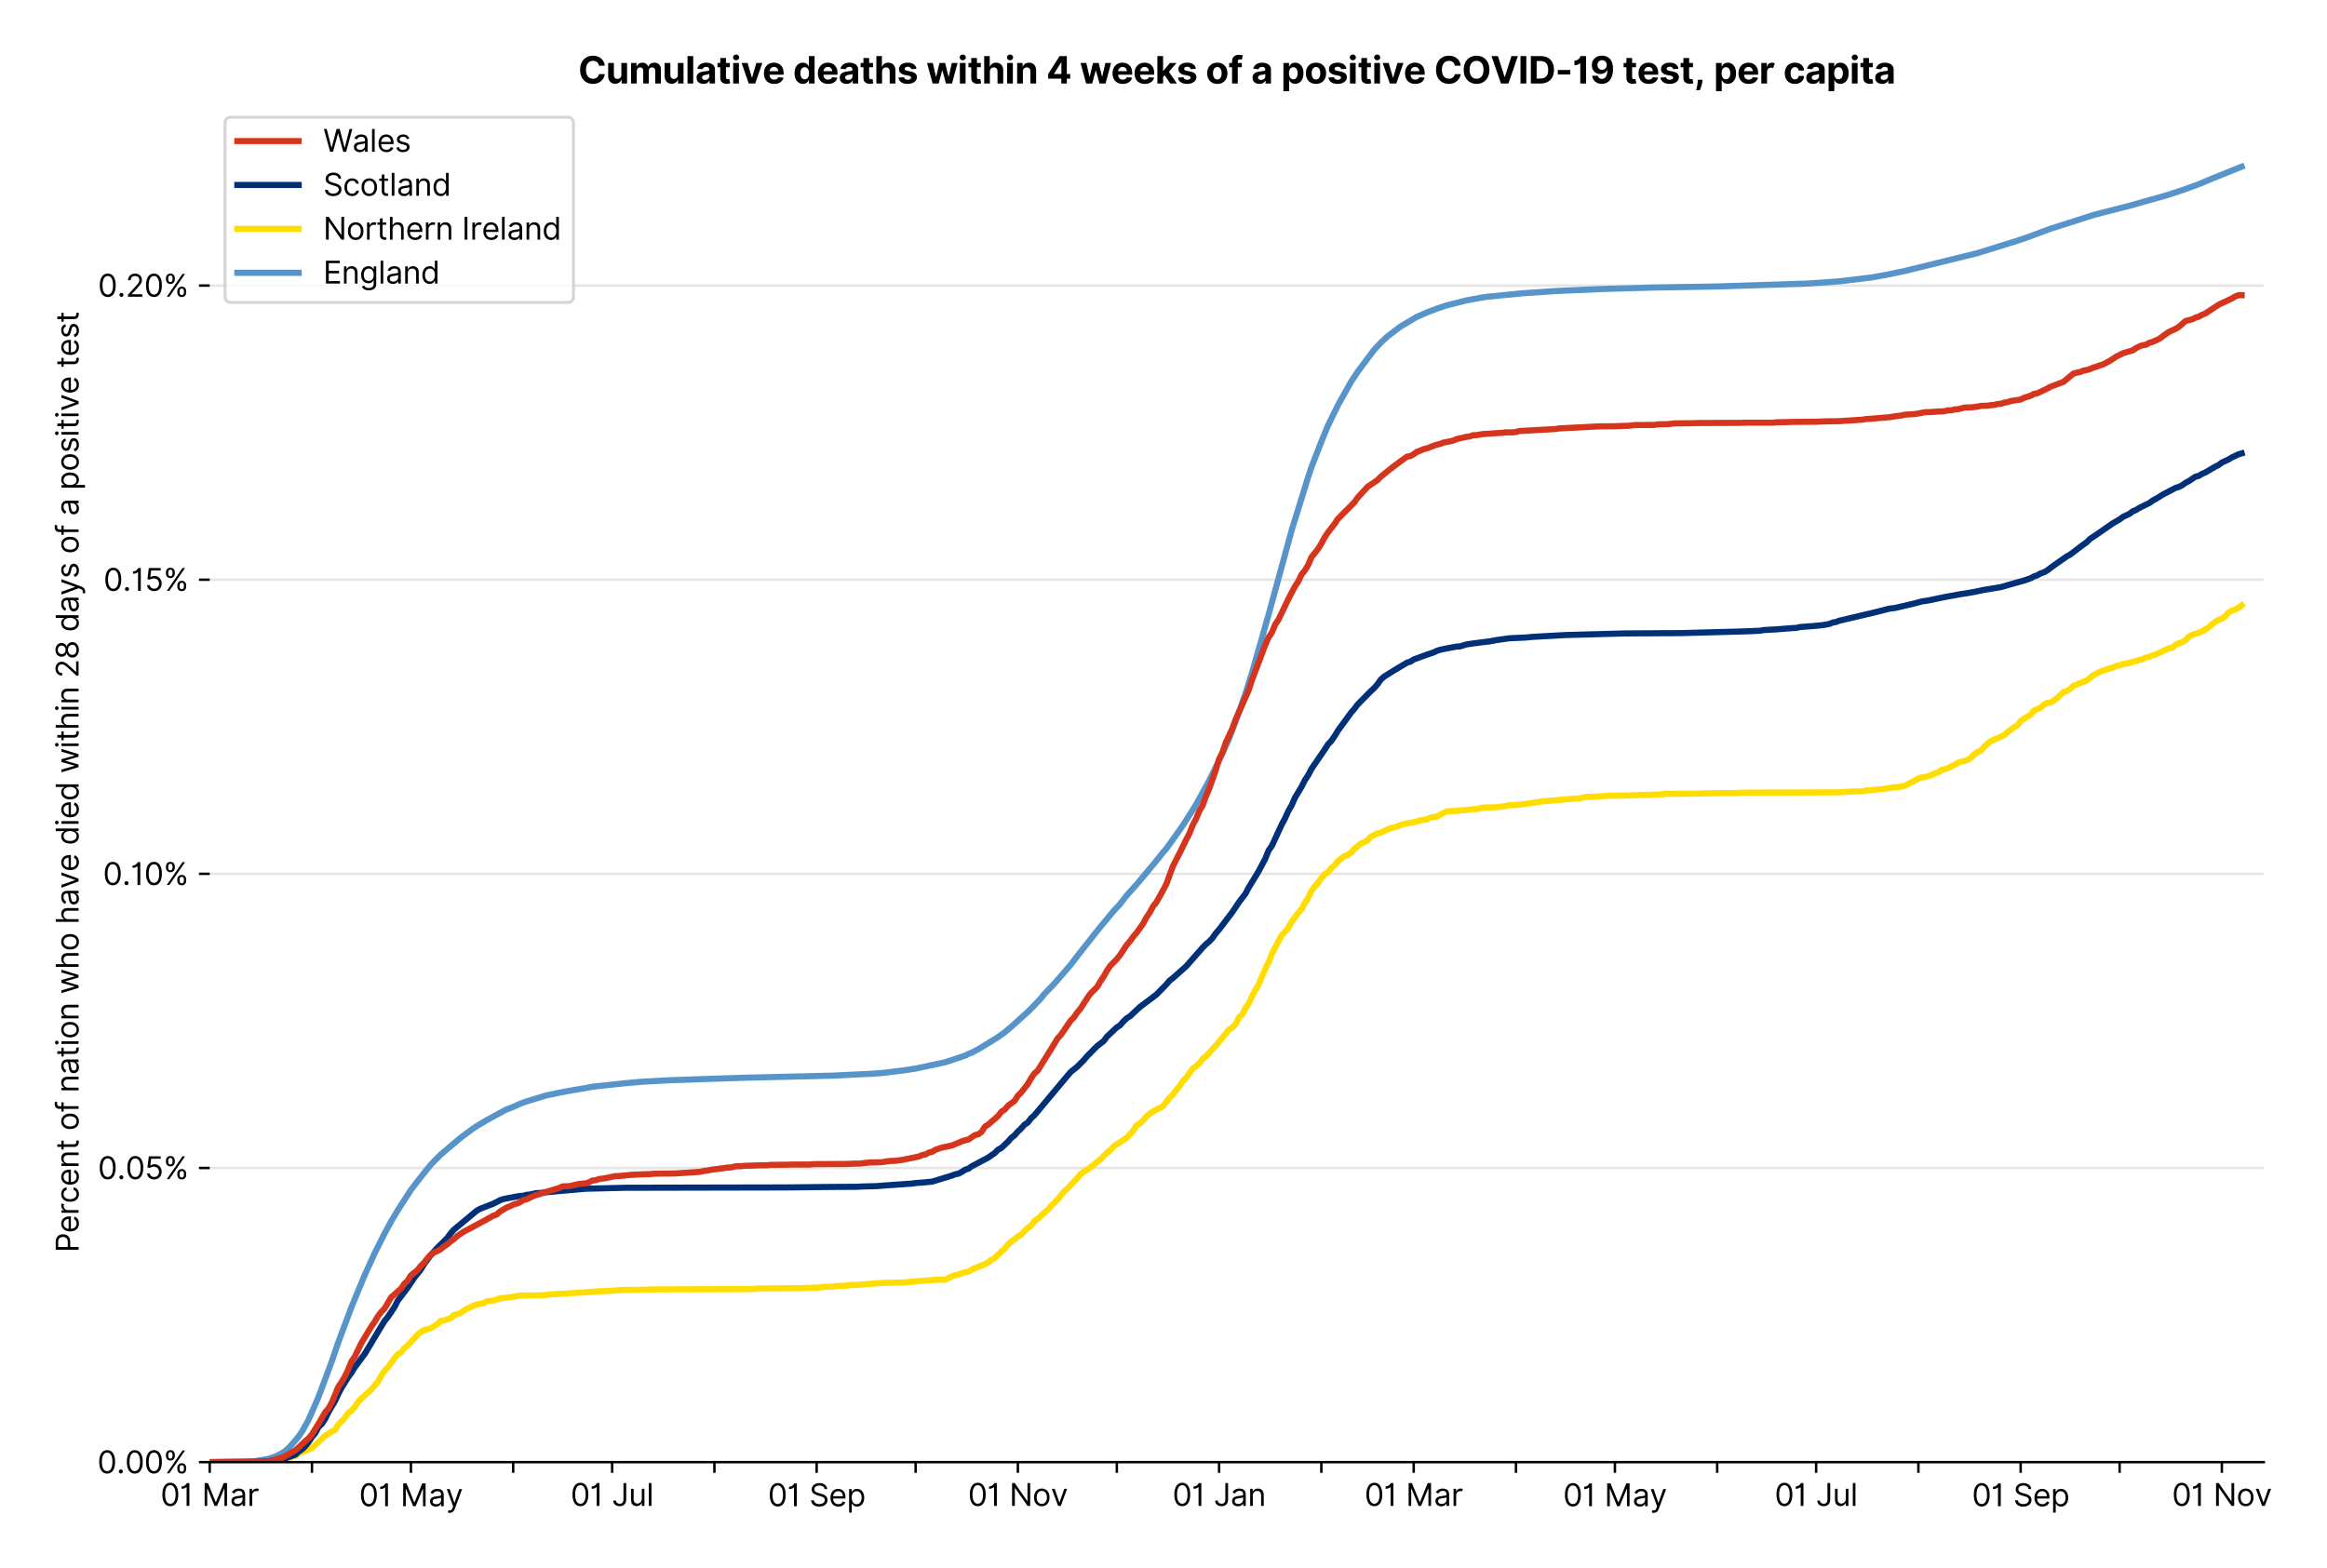 <?xml version="1.0" encoding="utf-8" standalone="no"?>
<!DOCTYPE svg PUBLIC "-//W3C//DTD SVG 1.1//EN"
  "http://www.w3.org/Graphics/SVG/1.1/DTD/svg11.dtd">
<svg version="1.1" viewBox="0 0 758.558 511.234" xmlns="http://www.w3.org/2000/svg" xmlns:xlink="http://www.w3.org/1999/xlink">
 <defs>
  <style type="text/css">*{stroke-linecap:butt;stroke-linejoin:round;}</style>
 </defs>
 <g id="figure_1">
  <g id="patch_1">
   <path d="M 0 511.234 
L 758.558 511.234 
L 758.558 0 
L 0 0 
z
" style="fill:#ffffff;"/>
  </g>
  <g id="axes_1">
   <g id="patch_2">
    <path d="M 68.362 476.745 
L 737.962 476.745 
L 737.962 33.225 
L 68.362 33.225 
z
" style="fill:#ffffff;"/>
   </g>
   <g id="matplotlib.axis_1">
    <g id="xtick_1">
     <g id="line2d_1">
      <defs>
       <path d="M 0 0 
L 0 3.5 
" id="ma384615e6e" style="stroke:#000000;stroke-width:0.8;"/>
      </defs>
      <g>
       <use style="stroke:#000000;stroke-width:0.8;" x="68.362" xlink:href="#ma384615e6e" y="476.745"/>
      </g>
     </g>
     <g id="text_1">
      <!-- 01 Mar -->
      <g transform="translate(52.326 491.018)scale(0.1 -0.1)">
       <defs>
        <path d="M 2000 -64 
Q 1230 -64 806 561 
Q 382 1186 382 2327 
Q 382 3459 809 4088 
Q 1236 4718 2000 4718 
Q 2764 4718 3191 4088 
Q 3618 3459 3618 2327 
Q 3618 1186 3194 561 
Q 2771 -64 2000 -64 
z
M 2000 436 
Q 2509 436 2791 927 
Q 3073 1418 3073 2327 
Q 3073 3234 2789 3730 
Q 2505 4227 2000 4227 
Q 1496 4227 1211 3730 
Q 927 3234 927 2327 
Q 927 1418 1210 927 
Q 1493 436 2000 436 
z
" id="Inter-Regular-30" transform="scale(0.016)"/>
        <path d="M 1973 4655 
L 1973 0 
L 1409 0 
L 1409 3836 
L 1373 3836 
Q 1341 3773 1209 3692 
Q 1077 3611 868 3551 
Q 659 3491 391 3491 
L 391 3964 
Q 661 3964 859 4061 
Q 1057 4159 1190 4291 
Q 1323 4423 1392 4529 
Q 1461 4636 1473 4655 
L 1973 4655 
z
" id="Inter-Regular-31" transform="scale(0.016)"/>
        <path id="Inter-Regular-20" transform="scale(0.016)"/>
        <path d="M 564 4655 
L 1236 4655 
L 2818 791 
L 2873 791 
L 4455 4655 
L 5127 4655 
L 5127 0 
L 4600 0 
L 4600 3536 
L 4555 3536 
L 3100 0 
L 2591 0 
L 1136 3536 
L 1091 3536 
L 1091 0 
L 564 0 
L 564 4655 
z
" id="Inter-Regular-4d" transform="scale(0.016)"/>
        <path d="M 1518 -82 
Q 1186 -82 916 44 
Q 646 170 486 410 
Q 327 650 327 991 
Q 327 1291 445 1478 
Q 564 1666 761 1773 
Q 959 1880 1199 1933 
Q 1439 1986 1682 2018 
Q 2000 2059 2199 2080 
Q 2398 2102 2490 2154 
Q 2582 2207 2582 2336 
L 2582 2355 
Q 2582 2691 2399 2877 
Q 2216 3064 1846 3064 
Q 1461 3064 1243 2895 
Q 1025 2727 936 2536 
L 427 2718 
Q 564 3036 792 3214 
Q 1021 3393 1292 3464 
Q 1564 3536 1827 3536 
Q 1996 3536 2215 3496 
Q 2434 3457 2640 3334 
Q 2846 3211 2982 2963 
Q 3118 2716 3118 2300 
L 3118 0 
L 2582 0 
L 2582 473 
L 2555 473 
Q 2500 359 2373 229 
Q 2246 100 2034 9 
Q 1823 -82 1518 -82 
z
M 1600 400 
Q 1918 400 2137 525 
Q 2357 650 2469 847 
Q 2582 1045 2582 1264 
L 2582 1755 
Q 2548 1714 2433 1681 
Q 2318 1648 2169 1624 
Q 2021 1600 1881 1583 
Q 1741 1566 1655 1555 
Q 1446 1527 1265 1467 
Q 1084 1407 974 1287 
Q 864 1168 864 964 
Q 864 684 1072 542 
Q 1280 400 1600 400 
z
" id="Inter-Regular-61" transform="scale(0.016)"/>
        <path d="M 491 0 
L 491 3491 
L 1009 3491 
L 1009 2964 
L 1046 2964 
Q 1139 3223 1389 3384 
Q 1639 3545 1955 3545 
Q 2100 3545 2209 3511 
Q 2318 3477 2400 3418 
L 2218 2964 
Q 2161 2993 2085 3010 
Q 2009 3027 1909 3027 
Q 1527 3027 1277 2794 
Q 1027 2561 1027 2209 
L 1027 0 
L 491 0 
z
" id="Inter-Regular-72" transform="scale(0.016)"/>
       </defs>
       <use xlink:href="#Inter-Regular-30"/>
       <use x="62.5" xlink:href="#Inter-Regular-31"/>
       <use x="106.676" xlink:href="#Inter-Regular-20"/>
       <use x="134.801" xlink:href="#Inter-Regular-4d"/>
       <use x="225.994" xlink:href="#Inter-Regular-61"/>
       <use x="282.386" xlink:href="#Inter-Regular-72"/>
      </g>
     </g>
    </g>
    <g id="xtick_2">
     <g id="line2d_2">
      <g>
       <use style="stroke:#000000;stroke-width:0.8;" x="101.696" xlink:href="#ma384615e6e" y="476.745"/>
      </g>
     </g>
    </g>
    <g id="xtick_3">
     <g id="line2d_3">
      <g>
       <use style="stroke:#000000;stroke-width:0.8;" x="133.955" xlink:href="#ma384615e6e" y="476.745"/>
      </g>
     </g>
     <g id="text_2">
      <!-- 01 May -->
      <g transform="translate(117.052 491.117)scale(0.1 -0.1)">
       <defs>
        <path d="M 818 -1355 
Q 682 -1355 575 -1333 
Q 468 -1311 427 -1291 
L 564 -818 
Q 857 -893 1053 -814 
Q 1250 -736 1391 -345 
L 1509 -18 
L 218 3491 
L 800 3491 
L 1764 709 
L 1800 709 
L 2764 3491 
L 3346 3491 
L 1846 -564 
Q 1550 -1355 818 -1355 
z
" id="Inter-Regular-79" transform="scale(0.016)"/>
       </defs>
       <use xlink:href="#Inter-Regular-30"/>
       <use x="62.5" xlink:href="#Inter-Regular-31"/>
       <use x="106.676" xlink:href="#Inter-Regular-20"/>
       <use x="134.801" xlink:href="#Inter-Regular-4d"/>
       <use x="225.994" xlink:href="#Inter-Regular-61"/>
       <use x="282.386" xlink:href="#Inter-Regular-79"/>
      </g>
     </g>
    </g>
    <g id="xtick_4">
     <g id="line2d_4">
      <g>
       <use style="stroke:#000000;stroke-width:0.8;" x="167.289" xlink:href="#ma384615e6e" y="476.745"/>
      </g>
     </g>
    </g>
    <g id="xtick_5">
     <g id="line2d_5">
      <g>
       <use style="stroke:#000000;stroke-width:0.8;" x="199.547" xlink:href="#ma384615e6e" y="476.745"/>
      </g>
     </g>
     <g id="text_3">
      <!-- 01 Jul -->
      <g transform="translate(186.004 491.018)scale(0.1 -0.1)">
       <defs>
        <path d="M 2346 4655 
L 2909 4655 
L 2909 1327 
Q 2909 657 2549 296 
Q 2189 -64 1582 -64 
Q 1200 -64 902 76 
Q 605 216 434 475 
Q 264 734 264 1091 
L 818 1091 
Q 818 795 1034 615 
Q 1250 436 1582 436 
Q 1948 436 2147 664 
Q 2346 893 2346 1327 
L 2346 4655 
z
" id="Inter-Regular-4a" transform="scale(0.016)"/>
        <path d="M 2691 1427 
L 2691 3491 
L 3227 3491 
L 3227 0 
L 2691 0 
L 2691 591 
L 2655 591 
Q 2532 325 2273 140 
Q 2014 -45 1618 -45 
Q 1127 -45 809 280 
Q 491 605 491 1273 
L 491 3491 
L 1027 3491 
L 1027 1309 
Q 1027 927 1242 700 
Q 1457 473 1791 473 
Q 1991 473 2199 575 
Q 2407 677 2549 888 
Q 2691 1100 2691 1427 
z
" id="Inter-Regular-75" transform="scale(0.016)"/>
        <path d="M 1027 4655 
L 1027 0 
L 491 0 
L 491 4655 
L 1027 4655 
z
" id="Inter-Regular-6c" transform="scale(0.016)"/>
       </defs>
       <use xlink:href="#Inter-Regular-30"/>
       <use x="62.5" xlink:href="#Inter-Regular-31"/>
       <use x="106.676" xlink:href="#Inter-Regular-20"/>
       <use x="134.801" xlink:href="#Inter-Regular-4a"/>
       <use x="189.063" xlink:href="#Inter-Regular-75"/>
       <use x="247.159" xlink:href="#Inter-Regular-6c"/>
      </g>
     </g>
    </g>
    <g id="xtick_6">
     <g id="line2d_6">
      <g>
       <use style="stroke:#000000;stroke-width:0.8;" x="232.881" xlink:href="#ma384615e6e" y="476.745"/>
      </g>
     </g>
    </g>
    <g id="xtick_7">
     <g id="line2d_7">
      <g>
       <use style="stroke:#000000;stroke-width:0.8;" x="266.215" xlink:href="#ma384615e6e" y="476.745"/>
      </g>
     </g>
     <g id="text_4">
      <!-- 01 Sep -->
      <g transform="translate(250.328 491.117)scale(0.1 -0.1)">
       <defs>
        <path d="M 3109 3491 
Q 3068 3836 2777 4027 
Q 2486 4218 2064 4218 
Q 1600 4218 1318 3999 
Q 1036 3780 1036 3445 
Q 1036 3195 1189 3042 
Q 1343 2889 1553 2803 
Q 1764 2718 1936 2673 
L 2409 2545 
Q 2591 2498 2815 2414 
Q 3039 2330 3244 2185 
Q 3450 2041 3584 1816 
Q 3718 1591 3718 1264 
Q 3718 886 3521 581 
Q 3325 277 2949 97 
Q 2573 -82 2036 -82 
Q 1286 -82 845 272 
Q 405 627 364 1200 
L 946 1200 
Q 968 936 1124 764 
Q 1280 593 1519 510 
Q 1759 427 2036 427 
Q 2359 427 2616 533 
Q 2873 639 3023 828 
Q 3173 1018 3173 1273 
Q 3173 1505 3043 1650 
Q 2914 1795 2702 1886 
Q 2491 1977 2246 2045 
L 1673 2209 
Q 1127 2366 809 2657 
Q 491 2948 491 3418 
Q 491 3809 703 4101 
Q 916 4393 1276 4555 
Q 1636 4718 2082 4718 
Q 2532 4718 2882 4558 
Q 3232 4398 3437 4120 
Q 3643 3843 3655 3491 
L 3109 3491 
z
" id="Inter-Regular-53" transform="scale(0.016)"/>
        <path d="M 1955 -73 
Q 1450 -73 1085 151 
Q 721 375 524 778 
Q 327 1182 327 1718 
Q 327 2255 524 2665 
Q 721 3075 1074 3305 
Q 1427 3536 1900 3536 
Q 2173 3536 2439 3445 
Q 2705 3355 2923 3151 
Q 3141 2948 3270 2614 
Q 3400 2280 3400 1791 
L 3400 1564 
L 866 1564 
Q 884 1005 1183 707 
Q 1482 409 1955 409 
Q 2271 409 2498 545 
Q 2725 682 2827 955 
L 3346 809 
Q 3223 414 2854 170 
Q 2486 -73 1955 -73 
z
M 866 2027 
L 2855 2027 
Q 2855 2470 2595 2762 
Q 2336 3055 1900 3055 
Q 1593 3055 1368 2911 
Q 1143 2768 1013 2533 
Q 884 2298 866 2027 
z
" id="Inter-Regular-65" transform="scale(0.016)"/>
        <path d="M 491 -1309 
L 491 3491 
L 1009 3491 
L 1009 2936 
L 1073 2936 
Q 1132 3027 1237 3169 
Q 1343 3311 1542 3423 
Q 1741 3536 2082 3536 
Q 2523 3536 2859 3315 
Q 3196 3095 3384 2690 
Q 3573 2286 3573 1736 
Q 3573 1182 3384 776 
Q 3196 370 2861 148 
Q 2527 -73 2091 -73 
Q 1755 -73 1552 39 
Q 1350 152 1241 296 
Q 1132 441 1073 536 
L 1027 536 
L 1027 -1309 
L 491 -1309 
z
M 1018 1745 
Q 1018 1152 1276 780 
Q 1534 409 2018 409 
Q 2355 409 2581 587 
Q 2807 766 2921 1069 
Q 3036 1373 3036 1745 
Q 3036 2114 2923 2410 
Q 2811 2707 2585 2881 
Q 2359 3055 2018 3055 
Q 1527 3055 1272 2693 
Q 1018 2332 1018 1745 
z
" id="Inter-Regular-70" transform="scale(0.016)"/>
       </defs>
       <use xlink:href="#Inter-Regular-30"/>
       <use x="62.5" xlink:href="#Inter-Regular-31"/>
       <use x="106.676" xlink:href="#Inter-Regular-20"/>
       <use x="134.801" xlink:href="#Inter-Regular-53"/>
       <use x="198.58" xlink:href="#Inter-Regular-65"/>
       <use x="256.818" xlink:href="#Inter-Regular-70"/>
      </g>
     </g>
    </g>
    <g id="xtick_8">
     <g id="line2d_8">
      <g>
       <use style="stroke:#000000;stroke-width:0.8;" x="298.474" xlink:href="#ma384615e6e" y="476.745"/>
      </g>
     </g>
    </g>
    <g id="xtick_9">
     <g id="line2d_9">
      <g>
       <use style="stroke:#000000;stroke-width:0.8;" x="331.808" xlink:href="#ma384615e6e" y="476.745"/>
      </g>
     </g>
     <g id="text_5">
      <!-- 01 Nov -->
      <g transform="translate(315.537 491.018)scale(0.1 -0.1)">
       <defs>
        <path d="M 4255 4655 
L 4255 0 
L 3709 0 
L 1173 3655 
L 1127 3655 
L 1127 0 
L 564 0 
L 564 4655 
L 1109 4655 
L 3655 991 
L 3700 991 
L 3700 4655 
L 4255 4655 
z
" id="Inter-Regular-4e" transform="scale(0.016)"/>
        <path d="M 1909 -73 
Q 1436 -73 1080 152 
Q 725 377 526 781 
Q 327 1186 327 1727 
Q 327 2273 526 2679 
Q 725 3086 1080 3311 
Q 1436 3536 1909 3536 
Q 2382 3536 2737 3311 
Q 3093 3086 3292 2679 
Q 3491 2273 3491 1727 
Q 3491 1186 3292 781 
Q 3093 377 2737 152 
Q 2382 -73 1909 -73 
z
M 1909 409 
Q 2268 409 2500 593 
Q 2732 777 2843 1077 
Q 2955 1377 2955 1727 
Q 2955 2077 2843 2379 
Q 2732 2682 2500 2868 
Q 2268 3055 1909 3055 
Q 1550 3055 1318 2868 
Q 1086 2682 975 2379 
Q 864 2077 864 1727 
Q 864 1377 975 1077 
Q 1086 777 1318 593 
Q 1550 409 1909 409 
z
" id="Inter-Regular-6f" transform="scale(0.016)"/>
        <path d="M 3346 3491 
L 2055 0 
L 1509 0 
L 218 3491 
L 800 3491 
L 1764 709 
L 1800 709 
L 2764 3491 
L 3346 3491 
z
" id="Inter-Regular-76" transform="scale(0.016)"/>
       </defs>
       <use xlink:href="#Inter-Regular-30"/>
       <use x="62.5" xlink:href="#Inter-Regular-31"/>
       <use x="106.676" xlink:href="#Inter-Regular-20"/>
       <use x="134.801" xlink:href="#Inter-Regular-4e"/>
       <use x="210.085" xlink:href="#Inter-Regular-6f"/>
       <use x="269.744" xlink:href="#Inter-Regular-76"/>
      </g>
     </g>
    </g>
    <g id="xtick_10">
     <g id="line2d_10">
      <g>
       <use style="stroke:#000000;stroke-width:0.8;" x="364.066" xlink:href="#ma384615e6e" y="476.745"/>
      </g>
     </g>
    </g>
    <g id="xtick_11">
     <g id="line2d_11">
      <g>
       <use style="stroke:#000000;stroke-width:0.8;" x="397.4" xlink:href="#ma384615e6e" y="476.745"/>
      </g>
     </g>
     <g id="text_6">
      <!-- 01 Jan -->
      <g transform="translate(382.201 491.018)scale(0.1 -0.1)">
       <defs>
        <path d="M 1027 2100 
L 1027 0 
L 491 0 
L 491 3491 
L 1009 3491 
L 1009 2945 
L 1055 2945 
Q 1177 3211 1427 3373 
Q 1677 3536 2073 3536 
Q 2602 3536 2928 3211 
Q 3255 2886 3255 2218 
L 3255 0 
L 2718 0 
L 2718 2182 
Q 2718 2593 2504 2824 
Q 2291 3055 1918 3055 
Q 1534 3055 1280 2806 
Q 1027 2557 1027 2100 
z
" id="Inter-Regular-6e" transform="scale(0.016)"/>
       </defs>
       <use xlink:href="#Inter-Regular-30"/>
       <use x="62.5" xlink:href="#Inter-Regular-31"/>
       <use x="106.676" xlink:href="#Inter-Regular-20"/>
       <use x="134.801" xlink:href="#Inter-Regular-4a"/>
       <use x="189.063" xlink:href="#Inter-Regular-61"/>
       <use x="245.455" xlink:href="#Inter-Regular-6e"/>
      </g>
     </g>
    </g>
    <g id="xtick_12">
     <g id="line2d_12">
      <g>
       <use style="stroke:#000000;stroke-width:0.8;" x="430.734" xlink:href="#ma384615e6e" y="476.745"/>
      </g>
     </g>
    </g>
    <g id="xtick_13">
     <g id="line2d_13">
      <g>
       <use style="stroke:#000000;stroke-width:0.8;" x="460.842" xlink:href="#ma384615e6e" y="476.745"/>
      </g>
     </g>
     <g id="text_7">
      <!-- 01 Mar -->
      <g transform="translate(444.805 491.018)scale(0.1 -0.1)">
       <use xlink:href="#Inter-Regular-30"/>
       <use x="62.5" xlink:href="#Inter-Regular-31"/>
       <use x="106.676" xlink:href="#Inter-Regular-20"/>
       <use x="134.801" xlink:href="#Inter-Regular-4d"/>
       <use x="225.994" xlink:href="#Inter-Regular-61"/>
       <use x="282.386" xlink:href="#Inter-Regular-72"/>
      </g>
     </g>
    </g>
    <g id="xtick_14">
     <g id="line2d_14">
      <g>
       <use style="stroke:#000000;stroke-width:0.8;" x="494.176" xlink:href="#ma384615e6e" y="476.745"/>
      </g>
     </g>
    </g>
    <g id="xtick_15">
     <g id="line2d_15">
      <g>
       <use style="stroke:#000000;stroke-width:0.8;" x="526.435" xlink:href="#ma384615e6e" y="476.745"/>
      </g>
     </g>
     <g id="text_8">
      <!-- 01 May -->
      <g transform="translate(509.531 491.117)scale(0.1 -0.1)">
       <use xlink:href="#Inter-Regular-30"/>
       <use x="62.5" xlink:href="#Inter-Regular-31"/>
       <use x="106.676" xlink:href="#Inter-Regular-20"/>
       <use x="134.801" xlink:href="#Inter-Regular-4d"/>
       <use x="225.994" xlink:href="#Inter-Regular-61"/>
       <use x="282.386" xlink:href="#Inter-Regular-79"/>
      </g>
     </g>
    </g>
    <g id="xtick_16">
     <g id="line2d_16">
      <g>
       <use style="stroke:#000000;stroke-width:0.8;" x="559.768" xlink:href="#ma384615e6e" y="476.745"/>
      </g>
     </g>
    </g>
    <g id="xtick_17">
     <g id="line2d_17">
      <g>
       <use style="stroke:#000000;stroke-width:0.8;" x="592.027" xlink:href="#ma384615e6e" y="476.745"/>
      </g>
     </g>
     <g id="text_9">
      <!-- 01 Jul -->
      <g transform="translate(578.483 491.018)scale(0.1 -0.1)">
       <use xlink:href="#Inter-Regular-30"/>
       <use x="62.5" xlink:href="#Inter-Regular-31"/>
       <use x="106.676" xlink:href="#Inter-Regular-20"/>
       <use x="134.801" xlink:href="#Inter-Regular-4a"/>
       <use x="189.063" xlink:href="#Inter-Regular-75"/>
       <use x="247.159" xlink:href="#Inter-Regular-6c"/>
      </g>
     </g>
    </g>
    <g id="xtick_18">
     <g id="line2d_18">
      <g>
       <use style="stroke:#000000;stroke-width:0.8;" x="625.361" xlink:href="#ma384615e6e" y="476.745"/>
      </g>
     </g>
    </g>
    <g id="xtick_19">
     <g id="line2d_19">
      <g>
       <use style="stroke:#000000;stroke-width:0.8;" x="658.695" xlink:href="#ma384615e6e" y="476.745"/>
      </g>
     </g>
     <g id="text_10">
      <!-- 01 Sep -->
      <g transform="translate(642.807 491.117)scale(0.1 -0.1)">
       <use xlink:href="#Inter-Regular-30"/>
       <use x="62.5" xlink:href="#Inter-Regular-31"/>
       <use x="106.676" xlink:href="#Inter-Regular-20"/>
       <use x="134.801" xlink:href="#Inter-Regular-53"/>
       <use x="198.58" xlink:href="#Inter-Regular-65"/>
       <use x="256.818" xlink:href="#Inter-Regular-70"/>
      </g>
     </g>
    </g>
    <g id="xtick_20">
     <g id="line2d_20">
      <g>
       <use style="stroke:#000000;stroke-width:0.8;" x="690.953" xlink:href="#ma384615e6e" y="476.745"/>
      </g>
     </g>
    </g>
    <g id="xtick_21">
     <g id="line2d_21">
      <g>
       <use style="stroke:#000000;stroke-width:0.8;" x="724.287" xlink:href="#ma384615e6e" y="476.745"/>
      </g>
     </g>
     <g id="text_11">
      <!-- 01 Nov -->
      <g transform="translate(708.016 491.018)scale(0.1 -0.1)">
       <use xlink:href="#Inter-Regular-30"/>
       <use x="62.5" xlink:href="#Inter-Regular-31"/>
       <use x="106.676" xlink:href="#Inter-Regular-20"/>
       <use x="134.801" xlink:href="#Inter-Regular-4e"/>
       <use x="210.085" xlink:href="#Inter-Regular-6f"/>
       <use x="269.744" xlink:href="#Inter-Regular-76"/>
      </g>
     </g>
    </g>
   </g>
   <g id="matplotlib.axis_2">
    <g id="ytick_1">
     <g id="line2d_22">
      <path clip-path="url(#p036ce54283)" d="M 68.362 476.745 
L 737.962 476.745 
" style="fill:none;stroke:#e5e5e5;stroke-linecap:square;stroke-width:0.8;"/>
     </g>
     <g id="line2d_23">
      <defs>
       <path d="M 0 0 
L -3.5 0 
" id="m782f7ef538" style="stroke:#000000;stroke-width:0.8;"/>
      </defs>
      <g>
       <use style="stroke:#000000;stroke-width:0.8;" x="68.362" xlink:href="#m782f7ef538" y="476.745"/>
      </g>
     </g>
     <g id="text_12">
      <!-- 0.00% -->
      <g transform="translate(31.731 480.382)scale(0.1 -0.1)">
       <defs>
        <path d="M 882 -36 
Q 714 -36 593 84 
Q 473 205 473 373 
Q 473 541 593 661 
Q 714 782 882 782 
Q 1050 782 1170 661 
Q 1291 541 1291 373 
Q 1291 205 1170 84 
Q 1050 -36 882 -36 
z
" id="Inter-Regular-2e" transform="scale(0.016)"/>
        <path d="M 2855 873 
L 2855 1118 
Q 2855 1373 2960 1585 
Q 3066 1798 3269 1926 
Q 3473 2055 3764 2055 
Q 4059 2055 4259 1926 
Q 4459 1798 4561 1585 
Q 4664 1373 4664 1118 
L 4664 873 
Q 4664 618 4560 405 
Q 4457 193 4256 64 
Q 4055 -64 3764 -64 
Q 3468 -64 3266 64 
Q 3064 193 2959 405 
Q 2855 618 2855 873 
z
M 536 3536 
L 536 3782 
Q 536 4036 642 4248 
Q 748 4461 951 4589 
Q 1155 4718 1446 4718 
Q 1741 4718 1941 4589 
Q 2141 4461 2243 4248 
Q 2346 4036 2346 3782 
L 2346 3536 
Q 2346 3282 2242 3069 
Q 2139 2857 1937 2728 
Q 1736 2600 1446 2600 
Q 1150 2600 948 2728 
Q 746 2857 641 3069 
Q 536 3282 536 3536 
z
M 709 0 
L 3909 4655 
L 4427 4655 
L 1227 0 
L 709 0 
z
M 3318 1118 
L 3318 873 
Q 3318 661 3418 494 
Q 3518 327 3764 327 
Q 4002 327 4101 494 
Q 4200 661 4200 873 
L 4200 1118 
Q 4200 1330 4104 1497 
Q 4009 1664 3764 1664 
Q 3525 1664 3421 1497 
Q 3318 1330 3318 1118 
z
M 1000 3782 
L 1000 3536 
Q 1000 3325 1100 3158 
Q 1200 2991 1446 2991 
Q 1684 2991 1783 3158 
Q 1882 3325 1882 3536 
L 1882 3782 
Q 1882 3993 1786 4160 
Q 1691 4327 1446 4327 
Q 1207 4327 1103 4160 
Q 1000 3993 1000 3782 
z
" id="Inter-Regular-25" transform="scale(0.016)"/>
       </defs>
       <use xlink:href="#Inter-Regular-30"/>
       <use x="62.5" xlink:href="#Inter-Regular-2e"/>
       <use x="90.057" xlink:href="#Inter-Regular-30"/>
       <use x="152.557" xlink:href="#Inter-Regular-30"/>
       <use x="215.057" xlink:href="#Inter-Regular-25"/>
      </g>
     </g>
    </g>
    <g id="ytick_2">
     <g id="line2d_24">
      <path clip-path="url(#p036ce54283)" d="M 68.362 380.837 
L 737.962 380.837 
" style="fill:none;stroke:#e5e5e5;stroke-linecap:square;stroke-width:0.8;"/>
     </g>
     <g id="line2d_25">
      <g>
       <use style="stroke:#000000;stroke-width:0.8;" x="68.362" xlink:href="#m782f7ef538" y="380.837"/>
      </g>
     </g>
     <g id="text_13">
      <!-- 0.05% -->
      <g transform="translate(31.902 384.474)scale(0.1 -0.1)">
       <defs>
        <path d="M 1936 -64 
Q 1536 -64 1216 95 
Q 896 255 702 532 
Q 509 809 491 1164 
L 1036 1164 
Q 1068 848 1324 642 
Q 1580 436 1936 436 
Q 2223 436 2447 570 
Q 2671 705 2799 940 
Q 2927 1175 2927 1473 
Q 2927 1777 2794 2017 
Q 2661 2257 2429 2395 
Q 2198 2534 1900 2536 
Q 1686 2539 1461 2472 
Q 1236 2405 1091 2300 
L 564 2364 
L 846 4655 
L 3264 4655 
L 3264 4155 
L 1318 4155 
L 1155 2782 
L 1182 2782 
Q 1325 2895 1541 2970 
Q 1757 3045 1991 3045 
Q 2418 3045 2753 2842 
Q 3089 2639 3281 2286 
Q 3473 1934 3473 1482 
Q 3473 1036 3274 687 
Q 3075 339 2727 137 
Q 2380 -64 1936 -64 
z
" id="Inter-Regular-35" transform="scale(0.016)"/>
       </defs>
       <use xlink:href="#Inter-Regular-30"/>
       <use x="62.5" xlink:href="#Inter-Regular-2e"/>
       <use x="90.057" xlink:href="#Inter-Regular-30"/>
       <use x="152.557" xlink:href="#Inter-Regular-35"/>
       <use x="213.352" xlink:href="#Inter-Regular-25"/>
      </g>
     </g>
    </g>
    <g id="ytick_3">
     <g id="line2d_26">
      <path clip-path="url(#p036ce54283)" d="M 68.362 284.929 
L 737.962 284.929 
" style="fill:none;stroke:#e5e5e5;stroke-linecap:square;stroke-width:0.8;"/>
     </g>
     <g id="line2d_27">
      <g>
       <use style="stroke:#000000;stroke-width:0.8;" x="68.362" xlink:href="#m782f7ef538" y="284.929"/>
      </g>
     </g>
     <g id="text_14">
      <!-- 0.10% -->
      <g transform="translate(33.564 288.566)scale(0.1 -0.1)">
       <use xlink:href="#Inter-Regular-30"/>
       <use x="62.5" xlink:href="#Inter-Regular-2e"/>
       <use x="90.057" xlink:href="#Inter-Regular-31"/>
       <use x="134.233" xlink:href="#Inter-Regular-30"/>
       <use x="196.733" xlink:href="#Inter-Regular-25"/>
      </g>
     </g>
    </g>
    <g id="ytick_4">
     <g id="line2d_28">
      <path clip-path="url(#p036ce54283)" d="M 68.362 189.021 
L 737.962 189.021 
" style="fill:none;stroke:#e5e5e5;stroke-linecap:square;stroke-width:0.8;"/>
     </g>
     <g id="line2d_29">
      <g>
       <use style="stroke:#000000;stroke-width:0.8;" x="68.362" xlink:href="#m782f7ef538" y="189.021"/>
      </g>
     </g>
     <g id="text_15">
      <!-- 0.15% -->
      <g transform="translate(33.734 192.657)scale(0.1 -0.1)">
       <use xlink:href="#Inter-Regular-30"/>
       <use x="62.5" xlink:href="#Inter-Regular-2e"/>
       <use x="90.057" xlink:href="#Inter-Regular-31"/>
       <use x="134.233" xlink:href="#Inter-Regular-35"/>
       <use x="195.028" xlink:href="#Inter-Regular-25"/>
      </g>
     </g>
    </g>
    <g id="ytick_5">
     <g id="line2d_30">
      <path clip-path="url(#p036ce54283)" d="M 68.362 93.113 
L 737.962 93.113 
" style="fill:none;stroke:#e5e5e5;stroke-linecap:square;stroke-width:0.8;"/>
     </g>
     <g id="line2d_31">
      <g>
       <use style="stroke:#000000;stroke-width:0.8;" x="68.362" xlink:href="#m782f7ef538" y="93.113"/>
      </g>
     </g>
     <g id="text_16">
      <!-- 0.20% -->
      <g transform="translate(31.93 96.749)scale(0.1 -0.1)">
       <defs>
        <path d="M 482 0 
L 482 409 
L 2018 2091 
Q 2289 2386 2464 2605 
Q 2639 2825 2724 3019 
Q 2809 3214 2809 3427 
Q 2809 3795 2553 4011 
Q 2298 4227 1918 4227 
Q 1514 4227 1275 3985 
Q 1036 3743 1036 3345 
L 500 3345 
Q 500 3755 688 4064 
Q 877 4373 1203 4545 
Q 1530 4718 1936 4718 
Q 2346 4718 2661 4545 
Q 2977 4373 3156 4079 
Q 3336 3786 3336 3427 
Q 3336 3170 3244 2926 
Q 3152 2682 2926 2383 
Q 2700 2084 2300 1655 
L 1255 536 
L 1255 500 
L 3418 500 
L 3418 0 
L 482 0 
z
" id="Inter-Regular-32" transform="scale(0.016)"/>
       </defs>
       <use xlink:href="#Inter-Regular-30"/>
       <use x="62.5" xlink:href="#Inter-Regular-2e"/>
       <use x="90.057" xlink:href="#Inter-Regular-32"/>
       <use x="150.568" xlink:href="#Inter-Regular-30"/>
       <use x="213.068" xlink:href="#Inter-Regular-25"/>
      </g>
     </g>
    </g>
    <g id="text_17">
     <!-- Percent of nation who have died within 28 days of a positive test -->
     <g transform="translate(25.614 408.396)rotate(-90)scale(0.1 -0.1)">
      <defs>
       <path d="M 564 0 
L 564 4655 
L 2136 4655 
Q 2684 4655 3033 4458 
Q 3382 4261 3550 3927 
Q 3718 3593 3718 3182 
Q 3718 2770 3551 2434 
Q 3384 2098 3036 1899 
Q 2689 1700 2146 1700 
L 1127 1700 
L 1127 0 
L 564 0 
z
M 1127 2200 
L 2127 2200 
Q 2689 2200 2926 2482 
Q 3164 2764 3164 3182 
Q 3164 3602 2925 3878 
Q 2686 4155 2118 4155 
L 1127 4155 
L 1127 2200 
z
" id="Inter-Regular-50" transform="scale(0.016)"/>
       <path d="M 1909 -73 
Q 1418 -73 1063 159 
Q 709 391 518 798 
Q 327 1205 327 1727 
Q 327 2259 524 2667 
Q 721 3075 1074 3305 
Q 1427 3536 1900 3536 
Q 2268 3536 2563 3400 
Q 2859 3264 3047 3018 
Q 3236 2773 3282 2445 
L 2746 2445 
Q 2684 2684 2474 2869 
Q 2264 3055 1909 3055 
Q 1439 3055 1151 2697 
Q 864 2339 864 1745 
Q 864 1139 1148 774 
Q 1432 409 1909 409 
Q 2223 409 2447 570 
Q 2671 732 2746 1018 
L 3282 1018 
Q 3236 709 3058 462 
Q 2880 216 2588 71 
Q 2296 -73 1909 -73 
z
" id="Inter-Regular-63" transform="scale(0.016)"/>
       <path d="M 2009 3491 
L 2009 3036 
L 1264 3036 
L 1264 1000 
Q 1264 773 1331 660 
Q 1398 548 1503 510 
Q 1609 473 1727 473 
Q 1816 473 1873 483 
Q 1930 493 1964 500 
L 2073 18 
Q 2018 -2 1920 -23 
Q 1823 -45 1673 -45 
Q 1446 -45 1228 52 
Q 1011 150 869 350 
Q 727 550 727 855 
L 727 3036 
L 200 3036 
L 200 3491 
L 727 3491 
L 727 4327 
L 1264 4327 
L 1264 3491 
L 2009 3491 
z
" id="Inter-Regular-74" transform="scale(0.016)"/>
       <path d="M 2046 3491 
L 2046 3036 
L 1264 3036 
L 1264 0 
L 727 0 
L 727 3036 
L 164 3036 
L 164 3491 
L 727 3491 
L 727 3973 
Q 727 4273 868 4473 
Q 1009 4673 1234 4773 
Q 1459 4873 1709 4873 
Q 1907 4873 2032 4841 
Q 2157 4809 2218 4782 
L 2064 4318 
Q 2023 4332 1951 4352 
Q 1880 4373 1764 4373 
Q 1498 4373 1381 4239 
Q 1264 4105 1264 3845 
L 1264 3491 
L 2046 3491 
z
" id="Inter-Regular-66" transform="scale(0.016)"/>
       <path d="M 491 0 
L 491 3491 
L 1027 3491 
L 1027 0 
L 491 0 
z
M 764 4073 
Q 607 4073 494 4179 
Q 382 4286 382 4436 
Q 382 4586 494 4693 
Q 607 4800 764 4800 
Q 921 4800 1033 4693 
Q 1146 4586 1146 4436 
Q 1146 4286 1033 4179 
Q 921 4073 764 4073 
z
" id="Inter-Regular-69" transform="scale(0.016)"/>
       <path d="M 1282 0 
L 218 3491 
L 782 3491 
L 1536 818 
L 1573 818 
L 2318 3491 
L 2891 3491 
L 3627 827 
L 3664 827 
L 4418 3491 
L 4982 3491 
L 3918 0 
L 3391 0 
L 2627 2682 
L 2573 2682 
L 1809 0 
L 1282 0 
z
" id="Inter-Regular-77" transform="scale(0.016)"/>
       <path d="M 1027 2100 
L 1027 0 
L 491 0 
L 491 4655 
L 1027 4655 
L 1027 2945 
L 1073 2945 
Q 1196 3216 1442 3376 
Q 1689 3536 2100 3536 
Q 2636 3536 2963 3213 
Q 3291 2891 3291 2218 
L 3291 0 
L 2755 0 
L 2755 2182 
Q 2755 2598 2540 2826 
Q 2325 3055 1946 3055 
Q 1548 3055 1287 2806 
Q 1027 2557 1027 2100 
z
" id="Inter-Regular-68" transform="scale(0.016)"/>
       <path d="M 1809 -73 
Q 1373 -73 1039 148 
Q 705 370 516 776 
Q 327 1182 327 1736 
Q 327 2286 516 2690 
Q 705 3095 1041 3315 
Q 1377 3536 1818 3536 
Q 2159 3536 2358 3423 
Q 2557 3311 2662 3169 
Q 2768 3027 2827 2936 
L 2873 2936 
L 2873 4655 
L 3409 4655 
L 3409 0 
L 2891 0 
L 2891 536 
L 2827 536 
Q 2768 441 2659 296 
Q 2550 152 2348 39 
Q 2146 -73 1809 -73 
z
M 1882 409 
Q 2366 409 2624 780 
Q 2882 1152 2882 1745 
Q 2882 2332 2627 2693 
Q 2373 3055 1882 3055 
Q 1541 3055 1315 2881 
Q 1089 2707 976 2410 
Q 864 2114 864 1745 
Q 864 1373 978 1069 
Q 1093 766 1319 587 
Q 1546 409 1882 409 
z
" id="Inter-Regular-64" transform="scale(0.016)"/>
       <path d="M 1973 -64 
Q 1505 -64 1147 103 
Q 789 270 589 564 
Q 389 859 391 1236 
Q 389 1532 507 1783 
Q 625 2034 830 2203 
Q 1036 2373 1291 2418 
L 1291 2445 
Q 957 2532 759 2821 
Q 561 3111 564 3482 
Q 561 3836 743 4115 
Q 925 4395 1244 4556 
Q 1564 4718 1973 4718 
Q 2377 4718 2695 4556 
Q 3014 4395 3197 4115 
Q 3380 3836 3382 3482 
Q 3380 3111 3181 2821 
Q 2982 2532 2655 2445 
L 2655 2418 
Q 2907 2373 3109 2203 
Q 3311 2034 3431 1783 
Q 3552 1532 3555 1236 
Q 3552 859 3351 564 
Q 3150 270 2794 103 
Q 2439 -64 1973 -64 
z
M 1973 436 
Q 2446 436 2722 662 
Q 2998 889 3000 1264 
Q 2998 1527 2864 1729 
Q 2730 1932 2499 2048 
Q 2268 2164 1973 2164 
Q 1675 2164 1442 2048 
Q 1209 1932 1076 1729 
Q 943 1527 946 1264 
Q 943 889 1218 662 
Q 1493 436 1973 436 
z
M 1973 2645 
Q 2348 2645 2591 2864 
Q 2834 3084 2836 3445 
Q 2834 3800 2596 4013 
Q 2359 4227 1973 4227 
Q 1582 4227 1344 4013 
Q 1107 3800 1109 3445 
Q 1107 3084 1349 2864 
Q 1591 2645 1973 2645 
z
" id="Inter-Regular-38" transform="scale(0.016)"/>
       <path d="M 2964 2709 
L 2482 2573 
Q 2411 2755 2245 2914 
Q 2080 3073 1727 3073 
Q 1407 3073 1194 2926 
Q 982 2780 982 2555 
Q 982 2355 1127 2239 
Q 1273 2123 1582 2045 
L 2100 1918 
Q 3027 1691 3027 973 
Q 3027 673 2855 436 
Q 2684 200 2377 63 
Q 2071 -73 1664 -73 
Q 1130 -73 780 159 
Q 430 391 336 836 
L 846 964 
Q 989 400 1655 400 
Q 2030 400 2251 560 
Q 2473 720 2473 945 
Q 2473 1316 1955 1436 
L 1373 1573 
Q 893 1686 669 1926 
Q 446 2166 446 2527 
Q 446 2823 613 3050 
Q 780 3277 1069 3406 
Q 1359 3536 1727 3536 
Q 2246 3536 2542 3309 
Q 2839 3082 2964 2709 
z
" id="Inter-Regular-73" transform="scale(0.016)"/>
      </defs>
      <use xlink:href="#Inter-Regular-50"/>
      <use x="63.494" xlink:href="#Inter-Regular-65"/>
      <use x="121.733" xlink:href="#Inter-Regular-72"/>
      <use x="160.085" xlink:href="#Inter-Regular-63"/>
      <use x="215.909" xlink:href="#Inter-Regular-65"/>
      <use x="274.148" xlink:href="#Inter-Regular-6e"/>
      <use x="332.671" xlink:href="#Inter-Regular-74"/>
      <use x="369.034" xlink:href="#Inter-Regular-20"/>
      <use x="397.159" xlink:href="#Inter-Regular-6f"/>
      <use x="456.818" xlink:href="#Inter-Regular-66"/>
      <use x="492.898" xlink:href="#Inter-Regular-20"/>
      <use x="521.023" xlink:href="#Inter-Regular-6e"/>
      <use x="579.546" xlink:href="#Inter-Regular-61"/>
      <use x="635.938" xlink:href="#Inter-Regular-74"/>
      <use x="672.301" xlink:href="#Inter-Regular-69"/>
      <use x="696.023" xlink:href="#Inter-Regular-6f"/>
      <use x="755.682" xlink:href="#Inter-Regular-6e"/>
      <use x="814.205" xlink:href="#Inter-Regular-20"/>
      <use x="842.33" xlink:href="#Inter-Regular-77"/>
      <use x="923.58" xlink:href="#Inter-Regular-68"/>
      <use x="982.671" xlink:href="#Inter-Regular-6f"/>
      <use x="1042.33" xlink:href="#Inter-Regular-20"/>
      <use x="1070.455" xlink:href="#Inter-Regular-68"/>
      <use x="1129.546" xlink:href="#Inter-Regular-61"/>
      <use x="1185.938" xlink:href="#Inter-Regular-76"/>
      <use x="1241.62" xlink:href="#Inter-Regular-65"/>
      <use x="1299.858" xlink:href="#Inter-Regular-20"/>
      <use x="1327.983" xlink:href="#Inter-Regular-64"/>
      <use x="1390.057" xlink:href="#Inter-Regular-69"/>
      <use x="1413.779" xlink:href="#Inter-Regular-65"/>
      <use x="1472.017" xlink:href="#Inter-Regular-64"/>
      <use x="1534.091" xlink:href="#Inter-Regular-20"/>
      <use x="1562.216" xlink:href="#Inter-Regular-77"/>
      <use x="1643.466" xlink:href="#Inter-Regular-69"/>
      <use x="1667.188" xlink:href="#Inter-Regular-74"/>
      <use x="1703.551" xlink:href="#Inter-Regular-68"/>
      <use x="1762.642" xlink:href="#Inter-Regular-69"/>
      <use x="1786.364" xlink:href="#Inter-Regular-6e"/>
      <use x="1844.887" xlink:href="#Inter-Regular-20"/>
      <use x="1873.012" xlink:href="#Inter-Regular-32"/>
      <use x="1933.523" xlink:href="#Inter-Regular-38"/>
      <use x="1995.171" xlink:href="#Inter-Regular-20"/>
      <use x="2023.296" xlink:href="#Inter-Regular-64"/>
      <use x="2085.37" xlink:href="#Inter-Regular-61"/>
      <use x="2141.762" xlink:href="#Inter-Regular-79"/>
      <use x="2197.444" xlink:href="#Inter-Regular-73"/>
      <use x="2249.716" xlink:href="#Inter-Regular-20"/>
      <use x="2277.841" xlink:href="#Inter-Regular-6f"/>
      <use x="2337.5" xlink:href="#Inter-Regular-66"/>
      <use x="2373.58" xlink:href="#Inter-Regular-20"/>
      <use x="2401.705" xlink:href="#Inter-Regular-61"/>
      <use x="2458.097" xlink:href="#Inter-Regular-20"/>
      <use x="2486.222" xlink:href="#Inter-Regular-70"/>
      <use x="2547.16" xlink:href="#Inter-Regular-6f"/>
      <use x="2606.819" xlink:href="#Inter-Regular-73"/>
      <use x="2659.091" xlink:href="#Inter-Regular-69"/>
      <use x="2682.813" xlink:href="#Inter-Regular-74"/>
      <use x="2719.177" xlink:href="#Inter-Regular-69"/>
      <use x="2742.898" xlink:href="#Inter-Regular-76"/>
      <use x="2798.58" xlink:href="#Inter-Regular-65"/>
      <use x="2856.819" xlink:href="#Inter-Regular-20"/>
      <use x="2884.944" xlink:href="#Inter-Regular-74"/>
      <use x="2921.307" xlink:href="#Inter-Regular-65"/>
      <use x="2979.546" xlink:href="#Inter-Regular-73"/>
      <use x="3031.819" xlink:href="#Inter-Regular-74"/>
     </g>
    </g>
   </g>
   <g id="line2d_32">
    <path clip-path="url(#p036ce54283)" d="M 69.438 476.742 
L 81.266 476.564 
L 83.417 476.387 
L 86.642 475.842 
L 87.718 475.614 
L 89.868 474.871 
L 92.019 473.76 
L 93.094 473.013 
L 94.169 472.066 
L 96.32 469.643 
L 97.395 468.334 
L 98.471 466.753 
L 100.621 462.855 
L 103.847 455.449 
L 108.148 443.921 
L 110.299 437.616 
L 114.6 426.112 
L 118.901 415.728 
L 122.127 408.646 
L 125.353 402.209 
L 127.503 398.263 
L 129.654 394.633 
L 133.955 387.968 
L 137.181 383.797 
L 140.407 379.772 
L 143.633 376.5 
L 149.009 371.944 
L 150.084 371.031 
L 153.31 368.622 
L 155.461 367.139 
L 158.687 365.217 
L 165.138 361.724 
L 167.289 360.927 
L 169.439 359.928 
L 171.59 359.144 
L 178.042 357.181 
L 182.343 356.289 
L 185.569 355.675 
L 190.945 354.765 
L 193.096 354.339 
L 203.849 353.187 
L 209.225 352.717 
L 218.903 352.199 
L 242.559 351.409 
L 254.387 351.136 
L 271.592 350.72 
L 284.495 350.093 
L 287.721 349.855 
L 295.248 348.924 
L 298.474 348.427 
L 308.151 346.355 
L 314.603 344.198 
L 315.678 343.649 
L 316.754 343.24 
L 318.904 342.115 
L 325.356 338.149 
L 327.507 336.598 
L 329.657 334.792 
L 335.034 329.96 
L 337.184 327.799 
L 339.335 325.502 
L 340.41 324.136 
L 343.636 320.789 
L 349.012 314.59 
L 351.163 311.755 
L 356.539 304.943 
L 358.69 302.223 
L 360.84 299.681 
L 362.991 297.074 
L 365.142 294.75 
L 367.292 291.966 
L 370.518 288.377 
L 376.97 280.662 
L 379.12 277.936 
L 380.196 276.726 
L 385.572 269.191 
L 389.873 262.4 
L 394.174 254.524 
L 397.4 247.981 
L 400.626 240.91 
L 403.852 232.281 
L 406.002 226.096 
L 408.153 219.335 
L 413.529 200.411 
L 421.056 172.92 
L 426.433 155.564 
L 427.508 152.347 
L 430.734 144.015 
L 432.885 138.781 
L 436.11 132.197 
L 440.412 124.502 
L 442.562 121.23 
L 447.939 114.054 
L 450.089 111.736 
L 452.24 109.736 
L 456.541 106.471 
L 461.917 103.285 
L 465.143 101.884 
L 468.369 100.647 
L 471.595 99.567 
L 478.047 97.948 
L 482.348 97.144 
L 484.498 96.793 
L 496.326 95.624 
L 507.079 94.905 
L 512.456 94.653 
L 523.209 94.203 
L 538.263 93.774 
L 559.768 93.405 
L 588.801 92.482 
L 599.554 91.736 
L 610.307 90.441 
L 612.457 90.032 
L 614.608 89.664 
L 621.06 88.331 
L 623.21 87.796 
L 644.716 82.507 
L 657.619 78.486 
L 660.845 77.389 
L 666.222 75.405 
L 668.372 74.601 
L 682.351 70.137 
L 685.577 69.285 
L 694.179 67.087 
L 706.007 63.754 
L 711.384 62.006 
L 716.76 60.063 
L 721.061 58.244 
L 730.739 54.345 
L 730.739 54.345 
" style="fill:none;stroke:#5694ca;stroke-linecap:square;stroke-width:2;"/>
   </g>
   <g id="line2d_33">
    <path clip-path="url(#p036ce54283)" d="M 69.438 476.745 
L 86.642 476.644 
L 90.944 476.34 
L 92.019 475.833 
L 93.094 475.631 
L 94.169 475.226 
L 96.32 474.719 
L 97.395 473.909 
L 101.696 472.187 
L 105.998 468.135 
L 107.073 467.527 
L 108.148 466.717 
L 109.223 466.312 
L 110.299 464.488 
L 112.449 462.26 
L 113.525 460.639 
L 114.6 459.93 
L 115.675 458.715 
L 116.75 457.094 
L 117.826 455.98 
L 119.976 454.055 
L 121.052 453.042 
L 123.202 450.51 
L 124.277 448.585 
L 125.353 446.965 
L 126.428 445.85 
L 128.579 442.913 
L 129.654 441.596 
L 130.729 440.988 
L 131.804 439.57 
L 132.88 438.76 
L 136.106 435.215 
L 137.181 434.303 
L 138.256 433.695 
L 140.407 433.088 
L 142.557 431.771 
L 143.633 430.758 
L 144.708 430.555 
L 146.858 429.846 
L 147.934 428.833 
L 150.084 428.124 
L 152.235 426.706 
L 155.461 425.288 
L 157.611 424.984 
L 158.687 424.275 
L 160.837 424.072 
L 162.988 423.363 
L 167.289 422.857 
L 169.439 422.452 
L 176.966 422.35 
L 179.117 422.047 
L 181.268 421.945 
L 183.418 421.844 
L 187.719 421.54 
L 189.87 421.439 
L 195.246 421.034 
L 198.472 420.932 
L 202.773 420.628 
L 210.3 420.527 
L 212.451 420.426 
L 244.709 420.325 
L 247.935 420.122 
L 260.839 420.021 
L 262.989 419.919 
L 267.29 419.818 
L 268.366 419.615 
L 271.592 419.514 
L 272.667 419.312 
L 275.893 419.21 
L 276.968 419.008 
L 280.194 418.906 
L 287.721 418.299 
L 294.173 418.197 
L 304.926 417.286 
L 308.151 417.286 
L 310.302 416.171 
L 311.377 415.766 
L 312.453 415.564 
L 313.528 415.159 
L 315.678 414.652 
L 316.754 413.943 
L 321.055 412.221 
L 322.13 411.613 
L 323.205 410.803 
L 324.281 410.195 
L 326.431 408.068 
L 327.507 407.156 
L 328.582 405.738 
L 329.657 404.827 
L 330.732 404.118 
L 331.808 403.105 
L 332.883 402.598 
L 333.958 401.383 
L 335.034 400.37 
L 336.109 399.661 
L 337.184 398.141 
L 338.259 397.432 
L 340.41 395.406 
L 341.485 394.596 
L 342.561 393.279 
L 344.711 391.152 
L 346.862 388.518 
L 347.937 387.607 
L 351.163 384.163 
L 352.238 382.846 
L 353.313 382.036 
L 354.389 381.428 
L 358.69 378.085 
L 360.84 375.857 
L 361.916 375.046 
L 362.991 373.831 
L 367.292 370.995 
L 369.443 368.665 
L 370.518 366.943 
L 371.593 366.234 
L 372.669 365.322 
L 373.744 364.005 
L 374.819 363.094 
L 375.894 362.385 
L 378.045 361.27 
L 379.12 360.663 
L 381.271 357.928 
L 382.346 356.915 
L 383.421 355.395 
L 384.497 354.18 
L 385.572 352.458 
L 386.647 351.445 
L 388.798 348.406 
L 389.873 347.697 
L 390.948 346.684 
L 392.024 345.266 
L 393.099 344.456 
L 394.174 343.341 
L 395.25 342.025 
L 396.325 341.012 
L 400.626 335.744 
L 401.701 335.035 
L 402.777 333.921 
L 403.852 331.794 
L 404.927 330.781 
L 406.002 328.755 
L 407.078 327.135 
L 408.153 324.805 
L 410.304 320.956 
L 412.454 315.891 
L 413.529 313.865 
L 414.605 310.928 
L 416.755 306.876 
L 417.831 304.951 
L 418.906 303.837 
L 419.981 302.52 
L 421.056 300.494 
L 422.132 299.177 
L 423.207 297.658 
L 424.282 296.443 
L 425.358 294.417 
L 426.433 292.796 
L 427.508 290.466 
L 428.583 289.048 
L 429.659 287.833 
L 430.734 286.313 
L 431.809 284.996 
L 432.885 284.49 
L 433.96 283.072 
L 435.035 282.16 
L 436.11 280.843 
L 438.261 279.121 
L 439.336 278.818 
L 440.412 278.007 
L 441.487 276.792 
L 443.637 275.07 
L 445.788 274.057 
L 446.863 272.841 
L 449.014 271.727 
L 450.089 271.524 
L 453.315 270.005 
L 454.39 269.802 
L 457.616 268.688 
L 461.917 267.878 
L 462.993 267.473 
L 465.143 267.169 
L 466.218 266.561 
L 468.369 266.257 
L 471.595 264.535 
L 473.745 264.434 
L 474.821 264.434 
L 475.896 264.231 
L 478.047 264.13 
L 480.197 263.826 
L 481.272 263.826 
L 483.423 263.32 
L 487.724 263.218 
L 490.95 262.813 
L 492.025 262.509 
L 494.176 262.509 
L 496.326 262.205 
L 499.552 261.8 
L 502.778 261.294 
L 513.531 260.382 
L 514.606 260.382 
L 516.757 259.876 
L 519.983 259.774 
L 524.284 259.47 
L 530.736 259.369 
L 532.886 259.268 
L 538.263 259.167 
L 540.413 259.065 
L 541.489 259.065 
L 542.564 258.863 
L 554.392 258.761 
L 556.543 258.66 
L 566.22 258.559 
L 568.371 258.458 
L 599.554 258.356 
L 603.855 258.052 
L 607.081 258.052 
L 608.156 257.748 
L 610.307 257.647 
L 614.608 257.141 
L 617.834 256.634 
L 618.909 256.634 
L 621.06 256.128 
L 623.21 255.014 
L 624.286 254.507 
L 625.361 253.798 
L 626.436 253.494 
L 627.511 253.393 
L 629.662 252.684 
L 630.737 252.177 
L 631.813 251.873 
L 632.888 251.063 
L 635.038 250.455 
L 637.189 249.341 
L 638.264 248.733 
L 639.34 248.328 
L 640.415 248.126 
L 641.49 247.72 
L 642.565 247.011 
L 643.641 245.897 
L 644.716 245.188 
L 645.791 244.682 
L 646.867 243.466 
L 647.942 242.453 
L 649.017 241.643 
L 653.318 239.718 
L 654.394 238.705 
L 656.544 237.186 
L 657.619 236.477 
L 658.695 235.16 
L 659.77 234.35 
L 661.921 233.033 
L 662.996 231.716 
L 665.146 230.804 
L 666.222 229.791 
L 667.297 229.184 
L 668.372 229.082 
L 669.448 228.475 
L 670.523 227.664 
L 672.673 225.638 
L 673.749 225.335 
L 674.824 224.625 
L 675.899 223.613 
L 680.2 221.891 
L 682.351 220.169 
L 684.502 219.054 
L 687.727 217.94 
L 688.803 217.636 
L 689.878 217.13 
L 690.953 216.927 
L 692.029 216.522 
L 693.104 216.421 
L 698.48 214.901 
L 699.556 214.395 
L 700.631 214.192 
L 701.706 213.686 
L 702.781 213.382 
L 707.083 211.356 
L 708.158 211.153 
L 709.233 210.242 
L 710.308 209.735 
L 711.384 209.431 
L 712.459 208.722 
L 713.534 207.608 
L 714.61 207 
L 716.76 206.291 
L 717.835 205.886 
L 719.986 204.569 
L 721.061 203.556 
L 722.137 202.746 
L 723.212 202.138 
L 724.287 201.733 
L 725.362 200.923 
L 726.438 199.707 
L 727.513 199.1 
L 728.588 198.796 
L 729.664 198.188 
L 730.739 197.378 
L 730.739 197.378 
" style="fill:none;stroke:#ffdd00;stroke-linecap:square;stroke-width:2;"/>
   </g>
   <g id="line2d_34">
    <path clip-path="url(#p036ce54283)" d="M 69.438 476.745 
L 83.417 476.64 
L 87.718 476.429 
L 93.094 475.481 
L 96.32 474.287 
L 97.395 473.269 
L 98.471 472.567 
L 99.546 471.514 
L 100.621 470.179 
L 101.696 468.564 
L 102.772 467.3 
L 103.847 465.264 
L 104.922 464.281 
L 105.998 462.631 
L 107.073 460.419 
L 109.223 456.803 
L 110.299 454.485 
L 111.374 452.449 
L 113.525 449.008 
L 114.6 447.569 
L 115.675 445.778 
L 118.901 441.46 
L 124.277 432.471 
L 125.353 430.751 
L 126.428 429.417 
L 128.579 426.222 
L 129.654 424.115 
L 132.88 419.867 
L 135.03 416.637 
L 137.181 413.933 
L 138.256 412.178 
L 140.407 409.264 
L 142.557 406.876 
L 144.708 404.77 
L 145.783 403.681 
L 146.858 402.207 
L 147.934 400.978 
L 155.461 394.728 
L 156.536 394.131 
L 160.837 392.481 
L 162.988 391.358 
L 164.063 390.971 
L 169.439 389.953 
L 170.515 389.918 
L 171.59 389.602 
L 172.665 389.497 
L 174.816 389.04 
L 175.891 389.005 
L 178.042 388.759 
L 181.268 388.443 
L 190.945 387.601 
L 203.849 387.285 
L 255.462 387.18 
L 259.763 387.144 
L 268.366 387.039 
L 272.667 387.004 
L 279.119 386.969 
L 281.269 386.864 
L 285.57 386.758 
L 289.871 386.442 
L 297.399 385.916 
L 298.474 385.74 
L 300.624 385.6 
L 303.85 385.284 
L 310.302 383.317 
L 311.377 382.896 
L 312.453 382.685 
L 313.528 382.124 
L 314.603 381.422 
L 315.678 381.07 
L 316.754 380.298 
L 322.13 377.454 
L 324.281 375.944 
L 325.356 374.856 
L 326.431 374.294 
L 328.582 372.258 
L 329.657 371.029 
L 330.732 370.186 
L 331.808 368.957 
L 332.883 367.939 
L 333.958 366.71 
L 335.034 366.043 
L 336.109 364.604 
L 337.184 363.656 
L 347.937 350.806 
L 349.012 349.542 
L 351.163 347.821 
L 353.313 345.644 
L 354.389 344.381 
L 357.615 341.115 
L 359.765 339.465 
L 360.84 338.026 
L 364.066 334.971 
L 365.142 334.304 
L 366.217 333.04 
L 367.292 332.022 
L 368.367 331.355 
L 371.593 328.335 
L 376.97 324.298 
L 380.196 320.997 
L 381.271 319.733 
L 382.346 318.926 
L 386.647 315.099 
L 392.024 308.99 
L 393.099 307.901 
L 394.174 306.988 
L 395.25 305.865 
L 396.325 304.32 
L 397.4 303.091 
L 400.626 298.843 
L 401.701 297.439 
L 403.852 294.208 
L 406.002 291.4 
L 407.078 289.328 
L 409.228 285.852 
L 410.304 284.062 
L 412.454 279.989 
L 413.529 277.321 
L 414.605 275.811 
L 416.755 271.141 
L 417.831 268.824 
L 418.906 266.823 
L 419.981 264.435 
L 421.056 262.574 
L 422.132 260.117 
L 424.282 256.535 
L 425.358 254.394 
L 426.433 252.779 
L 427.508 250.707 
L 431.809 244.423 
L 432.885 242.737 
L 433.96 241.614 
L 435.035 240.069 
L 436.11 238.278 
L 440.412 232.38 
L 441.487 231.151 
L 442.562 229.711 
L 446.863 225.358 
L 447.939 224.375 
L 449.014 223.146 
L 450.089 221.601 
L 451.164 220.653 
L 454.39 218.617 
L 458.691 216.054 
L 459.767 215.738 
L 460.842 215.035 
L 465.143 213.456 
L 467.294 212.753 
L 468.369 212.227 
L 469.444 211.876 
L 471.595 211.419 
L 474.821 210.822 
L 475.896 210.787 
L 478.047 210.12 
L 480.197 209.804 
L 483.423 209.383 
L 485.574 209.137 
L 487.724 208.716 
L 492.025 208.119 
L 497.402 207.873 
L 499.552 207.662 
L 510.305 207.066 
L 529.66 206.539 
L 547.94 206.434 
L 566.22 205.942 
L 568.371 205.872 
L 570.521 205.802 
L 572.672 205.696 
L 573.747 205.661 
L 574.822 205.45 
L 579.124 205.205 
L 584.5 204.783 
L 585.575 204.748 
L 586.651 204.467 
L 592.027 204.046 
L 594.178 203.835 
L 596.328 203.449 
L 597.403 202.993 
L 598.479 202.817 
L 599.554 202.396 
L 610.307 199.868 
L 612.457 199.341 
L 615.683 198.499 
L 617.834 198.218 
L 624.286 196.708 
L 626.436 196.111 
L 628.587 195.795 
L 633.963 194.672 
L 639.34 193.689 
L 641.49 193.373 
L 643.641 192.986 
L 646.867 192.319 
L 650.092 191.793 
L 652.243 191.442 
L 654.394 190.81 
L 659.77 189.3 
L 661.921 188.563 
L 662.996 187.966 
L 664.071 187.615 
L 665.146 186.983 
L 666.222 186.632 
L 667.297 186.035 
L 669.448 184.42 
L 673.749 181.4 
L 674.824 180.838 
L 679.125 177.573 
L 680.2 176.836 
L 681.276 175.747 
L 683.426 174.308 
L 688.803 170.586 
L 690.953 169.357 
L 692.029 168.55 
L 694.179 167.532 
L 695.254 166.724 
L 696.33 166.268 
L 697.405 165.601 
L 700.631 164.021 
L 701.706 163.248 
L 703.857 162.019 
L 704.932 161.317 
L 709.233 159.07 
L 710.308 158.754 
L 711.384 158.192 
L 712.459 157.42 
L 713.534 156.858 
L 715.685 155.419 
L 716.76 155.173 
L 717.835 154.506 
L 718.911 154.05 
L 722.137 152.154 
L 723.212 151.627 
L 724.287 150.819 
L 726.438 149.836 
L 727.513 149.169 
L 729.664 148.151 
L 730.739 147.835 
L 730.739 147.835 
" style="fill:none;stroke:#003078;stroke-linecap:square;stroke-width:2;"/>
   </g>
   <g id="line2d_35">
    <path clip-path="url(#p036ce54283)" d="M 69.438 476.745 
L 83.417 476.745 
L 84.492 476.562 
L 86.642 476.562 
L 88.793 476.258 
L 89.868 475.832 
L 92.019 475.285 
L 94.169 474.129 
L 96.32 472.851 
L 97.395 471.939 
L 99.546 469.87 
L 100.621 468.958 
L 101.696 467.68 
L 103.847 464.212 
L 105.998 460.501 
L 107.073 459.284 
L 108.148 457.338 
L 110.299 452.166 
L 111.374 450.645 
L 112.449 448.759 
L 113.525 446.508 
L 114.6 443.892 
L 115.675 442.31 
L 117.826 437.869 
L 121.052 432.515 
L 122.127 430.995 
L 123.202 429.169 
L 124.277 427.77 
L 125.353 426.675 
L 127.503 423.025 
L 130.729 420.165 
L 131.804 418.583 
L 132.88 417.61 
L 133.955 415.846 
L 136.106 414.142 
L 137.181 412.743 
L 138.256 411.709 
L 139.331 410.309 
L 140.407 409.154 
L 141.482 408.363 
L 142.557 407.937 
L 143.633 407.328 
L 144.708 406.416 
L 145.783 405.747 
L 146.858 404.773 
L 147.934 404.043 
L 149.009 403.07 
L 151.16 401.61 
L 154.385 399.906 
L 158.687 397.594 
L 160.837 396.377 
L 161.912 396.012 
L 162.988 395.039 
L 165.138 393.761 
L 166.214 393.336 
L 167.289 392.788 
L 168.364 392.484 
L 169.439 392.058 
L 170.515 391.328 
L 171.59 391.085 
L 173.741 390.05 
L 174.816 389.624 
L 175.891 389.381 
L 176.966 388.955 
L 181.268 387.678 
L 182.343 387.313 
L 183.418 386.826 
L 185.569 386.765 
L 188.795 386.035 
L 190.945 385.852 
L 192.02 385.487 
L 193.096 384.94 
L 194.171 384.818 
L 195.246 384.453 
L 197.397 384.149 
L 200.623 383.48 
L 201.698 383.48 
L 205.999 383.054 
L 210.3 382.871 
L 211.376 382.871 
L 213.526 382.689 
L 219.978 382.628 
L 227.505 382.141 
L 228.58 382.02 
L 229.655 381.776 
L 230.731 381.655 
L 231.806 381.411 
L 236.107 380.864 
L 237.182 380.681 
L 238.258 380.681 
L 239.333 380.377 
L 240.408 380.255 
L 241.484 380.255 
L 242.559 380.134 
L 244.709 380.073 
L 247.935 379.951 
L 250.086 379.951 
L 251.161 379.829 
L 256.538 379.769 
L 258.688 379.708 
L 264.065 379.708 
L 265.14 379.586 
L 275.893 379.525 
L 279.119 379.404 
L 280.194 379.404 
L 283.42 379.039 
L 286.646 378.978 
L 287.721 378.917 
L 289.871 378.552 
L 292.022 378.491 
L 294.173 378.187 
L 296.323 377.761 
L 299.549 377.092 
L 300.624 376.605 
L 301.7 376.422 
L 302.775 375.814 
L 303.85 375.571 
L 304.926 374.901 
L 307.076 374.171 
L 309.227 373.746 
L 310.302 373.502 
L 313.528 372.164 
L 314.603 371.799 
L 315.678 371.555 
L 317.829 370.095 
L 318.904 369.852 
L 319.98 369.061 
L 321.055 367.358 
L 322.13 366.688 
L 325.356 363.89 
L 326.431 362.49 
L 327.507 361.821 
L 328.582 360.544 
L 330.732 358.962 
L 331.808 357.258 
L 332.883 356.224 
L 335.034 353.486 
L 336.109 351.6 
L 337.184 350.019 
L 338.259 349.106 
L 343.636 340.467 
L 344.711 338.642 
L 345.786 337.486 
L 349.012 332.801 
L 350.088 331.706 
L 351.163 330.124 
L 352.238 328.847 
L 354.389 325.501 
L 355.464 323.98 
L 357.615 321.85 
L 358.69 320.025 
L 359.765 318.443 
L 360.84 316.497 
L 361.916 314.915 
L 364.066 312.725 
L 365.142 311.386 
L 367.292 308.101 
L 368.367 306.884 
L 369.443 305.363 
L 370.518 304.146 
L 372.669 301.105 
L 373.744 299.097 
L 374.819 297.515 
L 375.894 295.507 
L 376.97 294.169 
L 379.12 290.336 
L 380.196 288.268 
L 382.346 282.427 
L 384.497 278.229 
L 386.647 273.849 
L 387.723 271.78 
L 388.798 269.043 
L 389.873 267.035 
L 390.948 264.419 
L 392.024 262.655 
L 393.099 259.674 
L 394.174 257.179 
L 396.325 251.034 
L 397.4 247.506 
L 398.475 245.437 
L 399.551 242.213 
L 401.701 237.589 
L 402.777 234.669 
L 407.078 224.935 
L 408.153 221.65 
L 412.454 210.273 
L 413.529 207.839 
L 414.605 206.257 
L 415.68 203.641 
L 416.755 202.06 
L 419.981 195.307 
L 422.132 191.23 
L 423.207 189.588 
L 424.282 187.337 
L 425.358 185.998 
L 426.433 184.234 
L 427.508 181.679 
L 429.659 179.002 
L 430.734 177.237 
L 431.809 175.23 
L 432.885 173.587 
L 435.035 170.849 
L 436.11 169.207 
L 441.487 163.792 
L 442.562 162.271 
L 445.788 158.743 
L 449.014 156.552 
L 450.089 155.457 
L 453.315 152.841 
L 456.541 150.408 
L 458.691 148.887 
L 459.767 148.704 
L 460.842 148.096 
L 461.917 147.305 
L 462.993 146.94 
L 464.068 146.453 
L 465.143 146.21 
L 467.294 145.358 
L 468.369 144.993 
L 469.444 144.75 
L 470.52 144.324 
L 472.67 143.898 
L 473.745 143.655 
L 474.821 143.168 
L 478.047 142.438 
L 479.122 142.316 
L 480.197 141.89 
L 481.272 141.89 
L 483.423 141.525 
L 489.875 141.099 
L 490.95 140.978 
L 493.101 140.978 
L 494.176 140.856 
L 495.251 140.552 
L 507.079 139.883 
L 508.155 139.7 
L 521.058 139.031 
L 526.435 138.97 
L 529.66 138.848 
L 530.736 138.848 
L 532.886 138.605 
L 539.338 138.544 
L 540.413 138.362 
L 543.639 138.301 
L 545.79 138.058 
L 551.166 137.997 
L 553.317 137.936 
L 567.295 137.875 
L 569.446 137.814 
L 578.048 137.814 
L 579.124 137.693 
L 582.349 137.632 
L 584.5 137.571 
L 592.027 137.51 
L 595.253 137.388 
L 599.554 137.327 
L 607.081 136.841 
L 608.156 136.658 
L 611.382 136.415 
L 613.533 136.232 
L 615.683 136.05 
L 617.834 135.746 
L 619.984 135.442 
L 621.06 135.198 
L 624.286 135.016 
L 627.511 134.407 
L 629.662 134.346 
L 631.813 134.164 
L 632.888 134.164 
L 633.963 134.042 
L 635.038 133.799 
L 636.114 133.799 
L 637.189 133.495 
L 638.264 133.434 
L 640.415 132.886 
L 642.565 132.825 
L 644.716 132.582 
L 645.791 132.339 
L 647.942 132.278 
L 649.017 132.095 
L 650.092 132.035 
L 651.168 131.73 
L 652.243 131.67 
L 653.318 131.304 
L 654.394 131.122 
L 655.469 130.757 
L 658.695 130.27 
L 659.77 129.723 
L 661.921 129.053 
L 662.996 128.445 
L 664.071 128.263 
L 667.297 126.742 
L 668.372 126.133 
L 672.673 124.491 
L 675.899 121.814 
L 676.975 121.51 
L 678.05 121.327 
L 679.125 120.84 
L 680.2 120.658 
L 681.276 120.354 
L 682.351 119.867 
L 683.426 119.563 
L 684.502 119.137 
L 685.577 118.833 
L 687.727 117.677 
L 689.878 116.277 
L 692.029 115.182 
L 695.254 114.209 
L 696.33 113.479 
L 697.405 112.931 
L 698.48 112.566 
L 699.556 112.384 
L 700.631 111.775 
L 701.706 111.471 
L 703.857 110.498 
L 706.007 108.916 
L 707.083 108.186 
L 709.233 107.212 
L 710.308 106.543 
L 712.459 104.657 
L 714.61 104.11 
L 715.685 103.562 
L 716.76 103.258 
L 717.835 102.65 
L 718.911 102.224 
L 723.212 99.364 
L 726.438 97.843 
L 727.513 97.357 
L 728.588 96.687 
L 729.664 96.262 
L 730.739 96.262 
L 730.739 96.262 
" style="fill:none;stroke:#d4351c;stroke-linecap:square;stroke-width:2;"/>
   </g>
   <g id="patch_3">
    <path d="M 68.362 476.745 
L 737.962 476.745 
" style="fill:none;stroke:#000000;stroke-linecap:square;stroke-linejoin:miter;stroke-width:0.8;"/>
   </g>
   <g id="text_18">
    <!-- Cumulative deaths within 4 weeks of a positive COVID-19 test, per capita -->
    <g transform="translate(188.486 27.225)scale(0.12 -0.12)">
     <defs>
      <path d="M 4511 3025 
L 3516 3025 
Q 3459 3409 3188 3628 
Q 2918 3848 2514 3848 
Q 1973 3848 1647 3451 
Q 1321 3055 1321 2327 
Q 1321 1582 1649 1194 
Q 1977 807 2507 807 
Q 2900 807 3173 1012 
Q 3446 1218 3516 1591 
L 4511 1586 
Q 4459 1159 4207 782 
Q 3955 405 3522 170 
Q 3089 -64 2491 -64 
Q 1868 -64 1378 218 
Q 889 500 606 1034 
Q 323 1568 323 2327 
Q 323 3089 609 3623 
Q 896 4157 1386 4437 
Q 1877 4718 2491 4718 
Q 3030 4718 3463 4519 
Q 3896 4320 4172 3942 
Q 4448 3564 4511 3025 
z
" id="Inter-Bold-43" transform="scale(0.016)"/>
      <path d="M 2625 1486 
L 2625 3491 
L 3593 3491 
L 3593 0 
L 2664 0 
L 2664 634 
L 2627 634 
Q 2509 327 2235 141 
Q 1961 -45 1568 -45 
Q 1041 -45 715 306 
Q 389 657 386 1268 
L 386 3491 
L 1355 3491 
L 1355 1441 
Q 1357 1132 1520 952 
Q 1684 773 1959 773 
Q 2221 773 2424 954 
Q 2627 1136 2625 1486 
z
" id="Inter-Bold-75" transform="scale(0.016)"/>
      <path d="M 386 0 
L 386 3491 
L 1309 3491 
L 1309 2875 
L 1350 2875 
Q 1459 3184 1715 3360 
Q 1971 3536 2323 3536 
Q 2682 3536 2934 3358 
Q 3186 3180 3271 2875 
L 3307 2875 
Q 3414 3175 3694 3355 
Q 3975 3536 4359 3536 
Q 4848 3536 5153 3226 
Q 5459 2916 5459 2348 
L 5459 0 
L 4493 0 
L 4493 2157 
Q 4493 2448 4338 2593 
Q 4184 2739 3952 2739 
Q 3689 2739 3541 2570 
Q 3393 2402 3393 2132 
L 3393 0 
L 2455 0 
L 2455 2177 
Q 2455 2434 2308 2586 
Q 2161 2739 1923 2739 
Q 1682 2739 1518 2562 
Q 1355 2386 1355 2095 
L 1355 0 
L 386 0 
z
" id="Inter-Bold-6d" transform="scale(0.016)"/>
      <path d="M 1355 4655 
L 1355 0 
L 386 0 
L 386 4655 
L 1355 4655 
z
" id="Inter-Bold-6c" transform="scale(0.016)"/>
      <path d="M 1382 -66 
Q 882 -66 552 195 
Q 223 457 223 975 
Q 223 1366 407 1588 
Q 591 1811 890 1914 
Q 1189 2018 1534 2050 
Q 1989 2095 2184 2145 
Q 2380 2195 2380 2364 
L 2380 2377 
Q 2380 2593 2244 2711 
Q 2109 2830 1861 2830 
Q 1600 2830 1445 2716 
Q 1291 2602 1241 2427 
L 346 2500 
Q 446 2977 842 3256 
Q 1239 3536 1866 3536 
Q 2255 3536 2593 3413 
Q 2932 3291 3140 3030 
Q 3348 2770 3348 2355 
L 3348 0 
L 2430 0 
L 2430 484 
L 2402 484 
Q 2275 241 2021 87 
Q 1768 -66 1382 -66 
z
M 1659 602 
Q 1977 602 2181 787 
Q 2386 973 2386 1248 
L 2386 1618 
Q 2330 1580 2210 1550 
Q 2091 1520 1956 1498 
Q 1821 1477 1714 1461 
Q 1459 1425 1303 1318 
Q 1148 1211 1148 1007 
Q 1148 807 1292 704 
Q 1436 602 1659 602 
z
" id="Inter-Bold-61" transform="scale(0.016)"/>
      <path d="M 2243 3491 
L 2243 2764 
L 1586 2764 
L 1586 1073 
Q 1586 873 1677 802 
Q 1768 732 1914 732 
Q 1982 732 2050 744 
Q 2118 757 2155 764 
L 2307 43 
Q 2234 20 2102 -10 
Q 1971 -41 1782 -48 
Q 1255 -70 935 181 
Q 616 432 618 945 
L 618 2764 
L 141 2764 
L 141 3491 
L 618 3491 
L 618 4327 
L 1586 4327 
L 1586 3491 
L 2243 3491 
z
" id="Inter-Bold-74" transform="scale(0.016)"/>
      <path d="M 386 0 
L 386 3491 
L 1355 3491 
L 1355 0 
L 386 0 
z
M 876 3941 
Q 662 3941 507 4085 
Q 353 4230 353 4432 
Q 353 4634 507 4777 
Q 662 4920 876 4920 
Q 1092 4920 1246 4777 
Q 1401 4634 1401 4432 
Q 1401 4230 1246 4085 
Q 1092 3941 876 3941 
z
" id="Inter-Bold-69" transform="scale(0.016)"/>
      <path d="M 3641 3491 
L 2421 0 
L 1330 0 
L 109 3491 
L 1132 3491 
L 1857 993 
L 1893 993 
L 2616 3491 
L 3641 3491 
z
" id="Inter-Bold-76" transform="scale(0.016)"/>
      <path d="M 1977 -68 
Q 1441 -68 1052 151 
Q 664 370 455 773 
Q 246 1177 246 1730 
Q 246 2268 455 2675 
Q 664 3082 1044 3309 
Q 1425 3536 1939 3536 
Q 2400 3536 2771 3340 
Q 3143 3145 3361 2751 
Q 3580 2357 3580 1764 
L 3580 1498 
L 1202 1498 
L 1202 1495 
Q 1202 1105 1416 880 
Q 1630 655 1993 655 
Q 2236 655 2413 757 
Q 2591 859 2664 1059 
L 3559 1000 
Q 3457 514 3041 223 
Q 2625 -68 1977 -68 
z
M 1202 2098 
L 2668 2098 
Q 2666 2409 2468 2611 
Q 2271 2814 1955 2814 
Q 1632 2814 1425 2604 
Q 1218 2395 1202 2098 
z
" id="Inter-Bold-65" transform="scale(0.016)"/>
      <path id="Inter-Bold-20" transform="scale(0.016)"/>
      <path d="M 1673 -57 
Q 1275 -57 954 149 
Q 634 355 445 756 
Q 257 1157 257 1741 
Q 257 2341 451 2740 
Q 646 3139 967 3337 
Q 1289 3536 1671 3536 
Q 1964 3536 2160 3437 
Q 2357 3339 2478 3193 
Q 2600 3048 2664 2905 
L 2693 2905 
L 2693 4655 
L 3659 4655 
L 3659 0 
L 2705 0 
L 2705 559 
L 2664 559 
Q 2598 414 2473 272 
Q 2348 130 2151 36 
Q 1955 -57 1673 -57 
z
M 1980 714 
Q 2330 714 2522 997 
Q 2714 1280 2714 1745 
Q 2714 2214 2523 2490 
Q 2332 2766 1980 2766 
Q 1621 2766 1433 2483 
Q 1246 2200 1246 1745 
Q 1246 1289 1434 1001 
Q 1623 714 1980 714 
z
" id="Inter-Bold-64" transform="scale(0.016)"/>
      <path d="M 1355 2018 
L 1355 0 
L 386 0 
L 386 4655 
L 1327 4655 
L 1327 2875 
L 1368 2875 
Q 1489 3184 1751 3360 
Q 2014 3536 2411 3536 
Q 2957 3536 3289 3186 
Q 3621 2836 3618 2223 
L 3618 0 
L 2650 0 
L 2650 2050 
Q 2652 2373 2487 2552 
Q 2323 2732 2027 2732 
Q 1732 2732 1544 2544 
Q 1357 2357 1355 2018 
z
" id="Inter-Bold-68" transform="scale(0.016)"/>
      <path d="M 3291 2495 
L 2405 2441 
Q 2368 2609 2220 2729 
Q 2073 2850 1821 2850 
Q 1596 2850 1440 2755 
Q 1284 2661 1286 2505 
Q 1284 2380 1385 2293 
Q 1486 2207 1730 2155 
L 2361 2027 
Q 3368 1820 3371 1082 
Q 3371 739 3169 479 
Q 2968 220 2618 76 
Q 2268 -68 1816 -68 
Q 1123 -68 711 221 
Q 300 511 232 1011 
L 1184 1061 
Q 1230 848 1394 739 
Q 1559 630 1818 630 
Q 2073 630 2228 730 
Q 2384 830 2386 984 
Q 2380 1243 1939 1332 
L 1334 1452 
Q 321 1655 325 2450 
Q 323 2955 728 3245 
Q 1134 3536 1805 3536 
Q 2466 3536 2846 3256 
Q 3227 2977 3291 2495 
z
" id="Inter-Bold-73" transform="scale(0.016)"/>
      <path d="M 1075 0 
L 125 3491 
L 1105 3491 
L 1646 1145 
L 1677 1145 
L 2241 3491 
L 3202 3491 
L 3775 1159 
L 3805 1159 
L 4336 3491 
L 5314 3491 
L 4366 0 
L 3341 0 
L 2741 2195 
L 2698 2195 
L 2098 0 
L 1075 0 
z
" id="Inter-Bold-77" transform="scale(0.016)"/>
      <path d="M 1355 2018 
L 1355 0 
L 386 0 
L 386 3491 
L 1309 3491 
L 1309 2875 
L 1350 2875 
Q 1468 3180 1739 3358 
Q 2011 3536 2400 3536 
Q 2946 3536 3275 3185 
Q 3605 2834 3605 2223 
L 3605 0 
L 2636 0 
L 2636 2050 
Q 2639 2370 2473 2551 
Q 2307 2732 2016 2732 
Q 1723 2732 1540 2544 
Q 1357 2357 1355 2018 
z
" id="Inter-Bold-6e" transform="scale(0.016)"/>
      <path d="M 307 818 
L 307 1593 
L 2250 4655 
L 3482 4655 
L 3482 1607 
L 4059 1607 
L 4059 818 
L 3482 818 
L 3482 0 
L 2541 0 
L 2541 818 
L 307 818 
z
M 2559 1607 
L 2559 3582 
L 2523 3582 
L 1298 1643 
L 1298 1607 
L 2559 1607 
z
" id="Inter-Bold-34" transform="scale(0.016)"/>
      <path d="M 386 0 
L 386 4655 
L 1355 4655 
L 1355 2166 
L 1407 2166 
L 2525 3491 
L 3636 3491 
L 2341 1980 
L 3702 0 
L 2568 0 
L 1616 1407 
L 1355 1109 
L 1355 0 
L 386 0 
z
" id="Inter-Bold-6b" transform="scale(0.016)"/>
      <path d="M 1964 -68 
Q 1434 -68 1049 158 
Q 664 384 455 789 
Q 246 1195 246 1732 
Q 246 2273 455 2678 
Q 664 3084 1049 3310 
Q 1434 3536 1964 3536 
Q 2493 3536 2878 3310 
Q 3264 3084 3473 2678 
Q 3682 2273 3682 1732 
Q 3682 1195 3473 789 
Q 3264 384 2878 158 
Q 2493 -68 1964 -68 
z
M 1968 682 
Q 2327 682 2512 982 
Q 2698 1282 2698 1739 
Q 2698 2195 2512 2496 
Q 2327 2798 1968 2798 
Q 1602 2798 1416 2496 
Q 1230 2195 1230 1739 
Q 1230 1282 1416 982 
Q 1602 682 1968 682 
z
" id="Inter-Bold-6f" transform="scale(0.016)"/>
      <path d="M 2296 3491 
L 2296 2764 
L 1602 2764 
L 1602 0 
L 634 0 
L 634 2764 
L 141 2764 
L 141 3491 
L 634 3491 
L 634 3743 
Q 634 4314 960 4593 
Q 1286 4873 1780 4873 
Q 2002 4873 2187 4839 
Q 2373 4805 2464 4777 
L 2293 4050 
Q 2236 4068 2152 4084 
Q 2068 4100 1982 4100 
Q 1768 4100 1685 4001 
Q 1602 3902 1602 3725 
L 1602 3491 
L 2296 3491 
z
" id="Inter-Bold-66" transform="scale(0.016)"/>
      <path d="M 386 -1309 
L 386 3491 
L 1341 3491 
L 1341 2905 
L 1384 2905 
Q 1450 3048 1570 3193 
Q 1691 3339 1888 3437 
Q 2086 3536 2377 3536 
Q 2761 3536 3081 3337 
Q 3402 3139 3596 2740 
Q 3791 2341 3791 1741 
Q 3791 1157 3602 756 
Q 3414 355 3093 149 
Q 2773 -57 2375 -57 
Q 2093 -57 1896 36 
Q 1700 130 1576 272 
Q 1452 414 1384 559 
L 1355 559 
L 1355 -1309 
L 386 -1309 
z
M 1334 1745 
Q 1334 1280 1526 997 
Q 1718 714 2068 714 
Q 2425 714 2613 1001 
Q 2802 1289 2802 1745 
Q 2802 2200 2614 2483 
Q 2427 2766 2068 2766 
Q 1716 2766 1525 2490 
Q 1334 2214 1334 1745 
z
" id="Inter-Bold-70" transform="scale(0.016)"/>
      <path d="M 4682 2327 
Q 4682 1566 4394 1032 
Q 4107 498 3614 217 
Q 3121 -64 2502 -64 
Q 1882 -64 1389 218 
Q 896 500 609 1035 
Q 323 1570 323 2327 
Q 323 3089 609 3623 
Q 896 4157 1389 4437 
Q 1882 4718 2502 4718 
Q 3121 4718 3614 4437 
Q 4107 4157 4394 3623 
Q 4682 3089 4682 2327 
z
M 3684 2327 
Q 3684 3068 3361 3458 
Q 3039 3848 2502 3848 
Q 1966 3848 1643 3458 
Q 1321 3068 1321 2327 
Q 1321 1589 1643 1198 
Q 1966 807 2502 807 
Q 3039 807 3361 1198 
Q 3684 1589 3684 2327 
z
" id="Inter-Bold-4f" transform="scale(0.016)"/>
      <path d="M 1246 4655 
L 2371 1118 
L 2414 1118 
L 3541 4655 
L 4632 4655 
L 3027 0 
L 1759 0 
L 152 4655 
L 1246 4655 
z
" id="Inter-Bold-56" transform="scale(0.016)"/>
      <path d="M 1389 4655 
L 1389 0 
L 405 0 
L 405 4655 
L 1389 4655 
z
" id="Inter-Bold-49" transform="scale(0.016)"/>
      <path d="M 2055 0 
L 405 0 
L 405 4655 
L 2068 4655 
Q 2771 4655 3278 4376 
Q 3786 4098 4059 3577 
Q 4332 3057 4332 2332 
Q 4332 1605 4058 1082 
Q 3784 559 3274 279 
Q 2764 0 2055 0 
z
M 1389 843 
L 2014 843 
Q 2671 843 3010 1197 
Q 3350 1552 3350 2332 
Q 3350 3107 3010 3459 
Q 2671 3811 2016 3811 
L 1389 3811 
L 1389 843 
z
" id="Inter-Bold-44" transform="scale(0.016)"/>
      <path d="M 2561 2295 
L 2561 1527 
L 439 1527 
L 439 2295 
L 2561 2295 
z
" id="Inter-Bold-2d" transform="scale(0.016)"/>
      <path d="M 2305 4655 
L 2305 0 
L 1323 0 
L 1323 3450 
L 1280 3450 
Q 1205 3334 961 3219 
Q 718 3105 332 3105 
L 332 3886 
Q 632 3886 857 4019 
Q 1082 4152 1209 4333 
Q 1336 4514 1341 4655 
L 2305 4655 
z
" id="Inter-Bold-31" transform="scale(0.016)"/>
      <path d="M 2061 4732 
Q 2421 4732 2753 4612 
Q 3086 4493 3348 4227 
Q 3611 3961 3766 3523 
Q 3921 3086 3921 2448 
Q 3921 1659 3686 1096 
Q 3452 534 3028 235 
Q 2605 -64 2027 -64 
Q 1561 -64 1204 117 
Q 848 298 631 610 
Q 414 923 368 1314 
L 1339 1314 
Q 1396 1059 1577 919 
Q 1759 780 2027 780 
Q 2482 780 2718 1176 
Q 2955 1573 2957 2264 
L 2925 2264 
Q 2771 1957 2453 1782 
Q 2136 1607 1752 1607 
Q 1341 1607 1016 1801 
Q 691 1995 506 2334 
Q 321 2673 323 3109 
Q 321 3582 539 3949 
Q 757 4316 1149 4525 
Q 1541 4734 2061 4732 
z
M 2068 3959 
Q 1725 3959 1500 3722 
Q 1275 3486 1277 3136 
Q 1275 2791 1496 2555 
Q 1718 2320 2059 2320 
Q 2284 2320 2465 2431 
Q 2646 2543 2751 2729 
Q 2857 2916 2859 3141 
Q 2857 3366 2753 3551 
Q 2650 3736 2473 3847 
Q 2296 3959 2068 3959 
z
" id="Inter-Bold-39" transform="scale(0.016)"/>
      <path d="M 1439 636 
L 1414 386 
Q 1384 86 1301 -212 
Q 1218 -511 1128 -754 
Q 1039 -998 984 -1136 
L 357 -1136 
Q 391 -1002 450 -763 
Q 509 -525 561 -226 
Q 614 73 627 382 
L 639 636 
L 1439 636 
z
" id="Inter-Bold-2c" transform="scale(0.016)"/>
      <path d="M 386 0 
L 386 3491 
L 1325 3491 
L 1325 2882 
L 1361 2882 
Q 1457 3207 1681 3374 
Q 1905 3541 2200 3541 
Q 2341 3541 2461 3507 
Q 2582 3473 2677 3414 
L 2386 2614 
Q 2318 2648 2237 2671 
Q 2157 2695 2057 2695 
Q 1764 2695 1560 2495 
Q 1357 2295 1355 1975 
L 1355 0 
L 386 0 
z
" id="Inter-Bold-72" transform="scale(0.016)"/>
      <path d="M 1964 -68 
Q 1427 -68 1042 160 
Q 657 389 451 795 
Q 246 1202 246 1732 
Q 246 2268 453 2674 
Q 661 3080 1045 3308 
Q 1430 3536 1959 3536 
Q 2416 3536 2760 3370 
Q 3105 3205 3303 2905 
Q 3502 2605 3523 2200 
L 2609 2200 
Q 2571 2461 2406 2621 
Q 2241 2782 1975 2782 
Q 1639 2782 1434 2511 
Q 1230 2241 1230 1745 
Q 1230 1245 1433 971 
Q 1636 698 1975 698 
Q 2225 698 2395 849 
Q 2566 1000 2609 1280 
L 3523 1280 
Q 3500 880 3305 575 
Q 3111 270 2770 101 
Q 2430 -68 1964 -68 
z
" id="Inter-Bold-63" transform="scale(0.016)"/>
     </defs>
     <use xlink:href="#Inter-Bold-43"/>
     <use x="75.213" xlink:href="#Inter-Bold-75"/>
     <use x="137.393" xlink:href="#Inter-Bold-6d"/>
     <use x="228.587" xlink:href="#Inter-Bold-75"/>
     <use x="290.767" xlink:href="#Inter-Bold-6c"/>
     <use x="317.969" xlink:href="#Inter-Bold-61"/>
     <use x="375.994" xlink:href="#Inter-Bold-74"/>
     <use x="414.844" xlink:href="#Inter-Bold-69"/>
     <use x="442.046" xlink:href="#Inter-Bold-76"/>
     <use x="500.639" xlink:href="#Inter-Bold-65"/>
     <use x="560.405" xlink:href="#Inter-Bold-20"/>
     <use x="583.594" xlink:href="#Inter-Bold-64"/>
     <use x="647.124" xlink:href="#Inter-Bold-65"/>
     <use x="706.889" xlink:href="#Inter-Bold-61"/>
     <use x="764.915" xlink:href="#Inter-Bold-74"/>
     <use x="803.764" xlink:href="#Inter-Bold-68"/>
     <use x="866.193" xlink:href="#Inter-Bold-73"/>
     <use x="922.372" xlink:href="#Inter-Bold-20"/>
     <use x="945.561" xlink:href="#Inter-Bold-77"/>
     <use x="1030.575" xlink:href="#Inter-Bold-69"/>
     <use x="1057.777" xlink:href="#Inter-Bold-74"/>
     <use x="1096.627" xlink:href="#Inter-Bold-68"/>
     <use x="1159.056" xlink:href="#Inter-Bold-69"/>
     <use x="1186.257" xlink:href="#Inter-Bold-6e"/>
     <use x="1248.438" xlink:href="#Inter-Bold-20"/>
     <use x="1271.627" xlink:href="#Inter-Bold-34"/>
     <use x="1339.418" xlink:href="#Inter-Bold-20"/>
     <use x="1362.607" xlink:href="#Inter-Bold-77"/>
     <use x="1447.621" xlink:href="#Inter-Bold-65"/>
     <use x="1507.387" xlink:href="#Inter-Bold-65"/>
     <use x="1567.152" xlink:href="#Inter-Bold-6b"/>
     <use x="1625.32" xlink:href="#Inter-Bold-73"/>
     <use x="1681.499" xlink:href="#Inter-Bold-20"/>
     <use x="1704.688" xlink:href="#Inter-Bold-6f"/>
     <use x="1766.051" xlink:href="#Inter-Bold-66"/>
     <use x="1805.114" xlink:href="#Inter-Bold-20"/>
     <use x="1828.303" xlink:href="#Inter-Bold-61"/>
     <use x="1886.328" xlink:href="#Inter-Bold-20"/>
     <use x="1909.517" xlink:href="#Inter-Bold-70"/>
     <use x="1972.763" xlink:href="#Inter-Bold-6f"/>
     <use x="2034.127" xlink:href="#Inter-Bold-73"/>
     <use x="2090.306" xlink:href="#Inter-Bold-69"/>
     <use x="2117.507" xlink:href="#Inter-Bold-74"/>
     <use x="2156.357" xlink:href="#Inter-Bold-69"/>
     <use x="2183.559" xlink:href="#Inter-Bold-76"/>
     <use x="2242.152" xlink:href="#Inter-Bold-65"/>
     <use x="2301.918" xlink:href="#Inter-Bold-20"/>
     <use x="2325.107" xlink:href="#Inter-Bold-43"/>
     <use x="2400.32" xlink:href="#Inter-Bold-4f"/>
     <use x="2478.516" xlink:href="#Inter-Bold-56"/>
     <use x="2553.303" xlink:href="#Inter-Bold-49"/>
     <use x="2581.357" xlink:href="#Inter-Bold-44"/>
     <use x="2654.084" xlink:href="#Inter-Bold-2d"/>
     <use x="2700.959" xlink:href="#Inter-Bold-31"/>
     <use x="2748.367" xlink:href="#Inter-Bold-39"/>
     <use x="2814.383" xlink:href="#Inter-Bold-20"/>
     <use x="2837.572" xlink:href="#Inter-Bold-74"/>
     <use x="2876.421" xlink:href="#Inter-Bold-65"/>
     <use x="2936.187" xlink:href="#Inter-Bold-73"/>
     <use x="2992.366" xlink:href="#Inter-Bold-74"/>
     <use x="3031.215" xlink:href="#Inter-Bold-2c"/>
     <use x="3061.506" xlink:href="#Inter-Bold-20"/>
     <use x="3084.695" xlink:href="#Inter-Bold-70"/>
     <use x="3147.941" xlink:href="#Inter-Bold-65"/>
     <use x="3207.707" xlink:href="#Inter-Bold-72"/>
     <use x="3250.569" xlink:href="#Inter-Bold-20"/>
     <use x="3273.758" xlink:href="#Inter-Bold-63"/>
     <use x="3332.494" xlink:href="#Inter-Bold-61"/>
     <use x="3390.519" xlink:href="#Inter-Bold-70"/>
     <use x="3453.765" xlink:href="#Inter-Bold-69"/>
     <use x="3480.967" xlink:href="#Inter-Bold-74"/>
     <use x="3519.816" xlink:href="#Inter-Bold-61"/>
    </g>
   </g>
   <g id="legend_1">
    <g id="patch_4">
     <path d="M 75.362 98.614 
L 184.936 98.614 
Q 186.936 98.614 186.936 96.614 
L 186.936 40.225 
Q 186.936 38.225 184.936 38.225 
L 75.362 38.225 
Q 73.362 38.225 73.362 40.225 
L 73.362 96.614 
Q 73.362 98.614 75.362 98.614 
z
" style="fill:#ffffff;opacity:0.8;stroke:#cccccc;stroke-linejoin:miter;"/>
    </g>
    <g id="line2d_36">
     <path d="M 77.362 45.998 
L 97.362 45.998 
" style="fill:none;stroke:#d4351c;stroke-linecap:square;stroke-width:2;"/>
    </g>
    <g id="line2d_37"/>
    <g id="text_19">
     <!-- Wales -->
     <g transform="translate(105.362 49.498)scale(0.1 -0.1)">
      <defs>
       <path d="M 1409 0 
L 136 4655 
L 709 4655 
L 1682 864 
L 1727 864 
L 2718 4655 
L 3355 4655 
L 4346 864 
L 4391 864 
L 5364 4655 
L 5936 4655 
L 4664 0 
L 4082 0 
L 3055 3709 
L 3018 3709 
L 1991 0 
L 1409 0 
z
" id="Inter-Regular-57" transform="scale(0.016)"/>
      </defs>
      <use xlink:href="#Inter-Regular-57"/>
      <use x="94.886" xlink:href="#Inter-Regular-61"/>
      <use x="151.278" xlink:href="#Inter-Regular-6c"/>
      <use x="175" xlink:href="#Inter-Regular-65"/>
      <use x="233.239" xlink:href="#Inter-Regular-73"/>
     </g>
    </g>
    <g id="line2d_38">
     <path d="M 77.362 60.317 
L 97.362 60.317 
" style="fill:none;stroke:#003078;stroke-linecap:square;stroke-width:2;"/>
    </g>
    <g id="line2d_39"/>
    <g id="text_20">
     <!-- Scotland -->
     <g transform="translate(105.362 63.817)scale(0.1 -0.1)">
      <use xlink:href="#Inter-Regular-53"/>
      <use x="63.778" xlink:href="#Inter-Regular-63"/>
      <use x="119.602" xlink:href="#Inter-Regular-6f"/>
      <use x="179.261" xlink:href="#Inter-Regular-74"/>
      <use x="215.625" xlink:href="#Inter-Regular-6c"/>
      <use x="239.347" xlink:href="#Inter-Regular-61"/>
      <use x="295.739" xlink:href="#Inter-Regular-6e"/>
      <use x="354.261" xlink:href="#Inter-Regular-64"/>
     </g>
    </g>
    <g id="line2d_40">
     <path d="M 77.362 74.636 
L 97.362 74.636 
" style="fill:none;stroke:#ffdd00;stroke-linecap:square;stroke-width:2;"/>
    </g>
    <g id="line2d_41"/>
    <g id="text_21">
     <!-- Northern Ireland -->
     <g transform="translate(105.362 78.136)scale(0.1 -0.1)">
      <defs>
       <path d="M 1127 4655 
L 1127 0 
L 564 0 
L 564 4655 
L 1127 4655 
z
" id="Inter-Regular-49" transform="scale(0.016)"/>
      </defs>
      <use xlink:href="#Inter-Regular-4e"/>
      <use x="75.284" xlink:href="#Inter-Regular-6f"/>
      <use x="134.943" xlink:href="#Inter-Regular-72"/>
      <use x="173.295" xlink:href="#Inter-Regular-74"/>
      <use x="209.659" xlink:href="#Inter-Regular-68"/>
      <use x="268.75" xlink:href="#Inter-Regular-65"/>
      <use x="326.989" xlink:href="#Inter-Regular-72"/>
      <use x="365.341" xlink:href="#Inter-Regular-6e"/>
      <use x="423.864" xlink:href="#Inter-Regular-20"/>
      <use x="451.989" xlink:href="#Inter-Regular-49"/>
      <use x="478.409" xlink:href="#Inter-Regular-72"/>
      <use x="516.761" xlink:href="#Inter-Regular-65"/>
      <use x="575" xlink:href="#Inter-Regular-6c"/>
      <use x="598.722" xlink:href="#Inter-Regular-61"/>
      <use x="655.114" xlink:href="#Inter-Regular-6e"/>
      <use x="713.636" xlink:href="#Inter-Regular-64"/>
     </g>
    </g>
    <g id="line2d_42">
     <path d="M 77.362 88.955 
L 97.362 88.955 
" style="fill:none;stroke:#5694ca;stroke-linecap:square;stroke-width:2;"/>
    </g>
    <g id="line2d_43"/>
    <g id="text_22">
     <!-- England -->
     <g transform="translate(105.362 92.455)scale(0.1 -0.1)">
      <defs>
       <path d="M 564 0 
L 564 4655 
L 3373 4655 
L 3373 4155 
L 1127 4155 
L 1127 2582 
L 3227 2582 
L 3227 2082 
L 1127 2082 
L 1127 500 
L 3409 500 
L 3409 0 
L 564 0 
z
" id="Inter-Regular-45" transform="scale(0.016)"/>
       <path d="M 1900 -1382 
Q 1316 -1382 976 -1169 
Q 636 -957 473 -682 
L 900 -382 
Q 973 -477 1084 -601 
Q 1196 -725 1390 -817 
Q 1584 -909 1900 -909 
Q 2323 -909 2598 -704 
Q 2873 -500 2873 -64 
L 2873 645 
L 2827 645 
Q 2768 550 2660 410 
Q 2552 270 2351 162 
Q 2150 55 1809 55 
Q 1386 55 1051 255 
Q 716 455 521 836 
Q 327 1218 327 1764 
Q 327 2300 516 2699 
Q 705 3098 1041 3317 
Q 1377 3536 1818 3536 
Q 2159 3536 2360 3423 
Q 2561 3311 2669 3169 
Q 2777 3027 2836 2936 
L 2891 2936 
L 2891 3491 
L 3409 3491 
L 3409 -100 
Q 3409 -550 3205 -833 
Q 3002 -1116 2660 -1249 
Q 2318 -1382 1900 -1382 
z
M 1882 536 
Q 2366 536 2624 864 
Q 2882 1193 2882 1773 
Q 2882 2339 2627 2697 
Q 2373 3055 1882 3055 
Q 1541 3055 1315 2882 
Q 1089 2709 976 2418 
Q 864 2127 864 1773 
Q 864 1227 1120 881 
Q 1377 536 1882 536 
z
" id="Inter-Regular-67" transform="scale(0.016)"/>
      </defs>
      <use xlink:href="#Inter-Regular-45"/>
      <use x="59.801" xlink:href="#Inter-Regular-6e"/>
      <use x="118.324" xlink:href="#Inter-Regular-67"/>
      <use x="179.261" xlink:href="#Inter-Regular-6c"/>
      <use x="202.983" xlink:href="#Inter-Regular-61"/>
      <use x="259.375" xlink:href="#Inter-Regular-6e"/>
      <use x="317.898" xlink:href="#Inter-Regular-64"/>
     </g>
    </g>
   </g>
  </g>
 </g>
 <defs>
  <clipPath id="p036ce54283">
   <rect height="443.52" width="669.6" x="68.362" y="33.225"/>
  </clipPath>
 </defs>
</svg>
